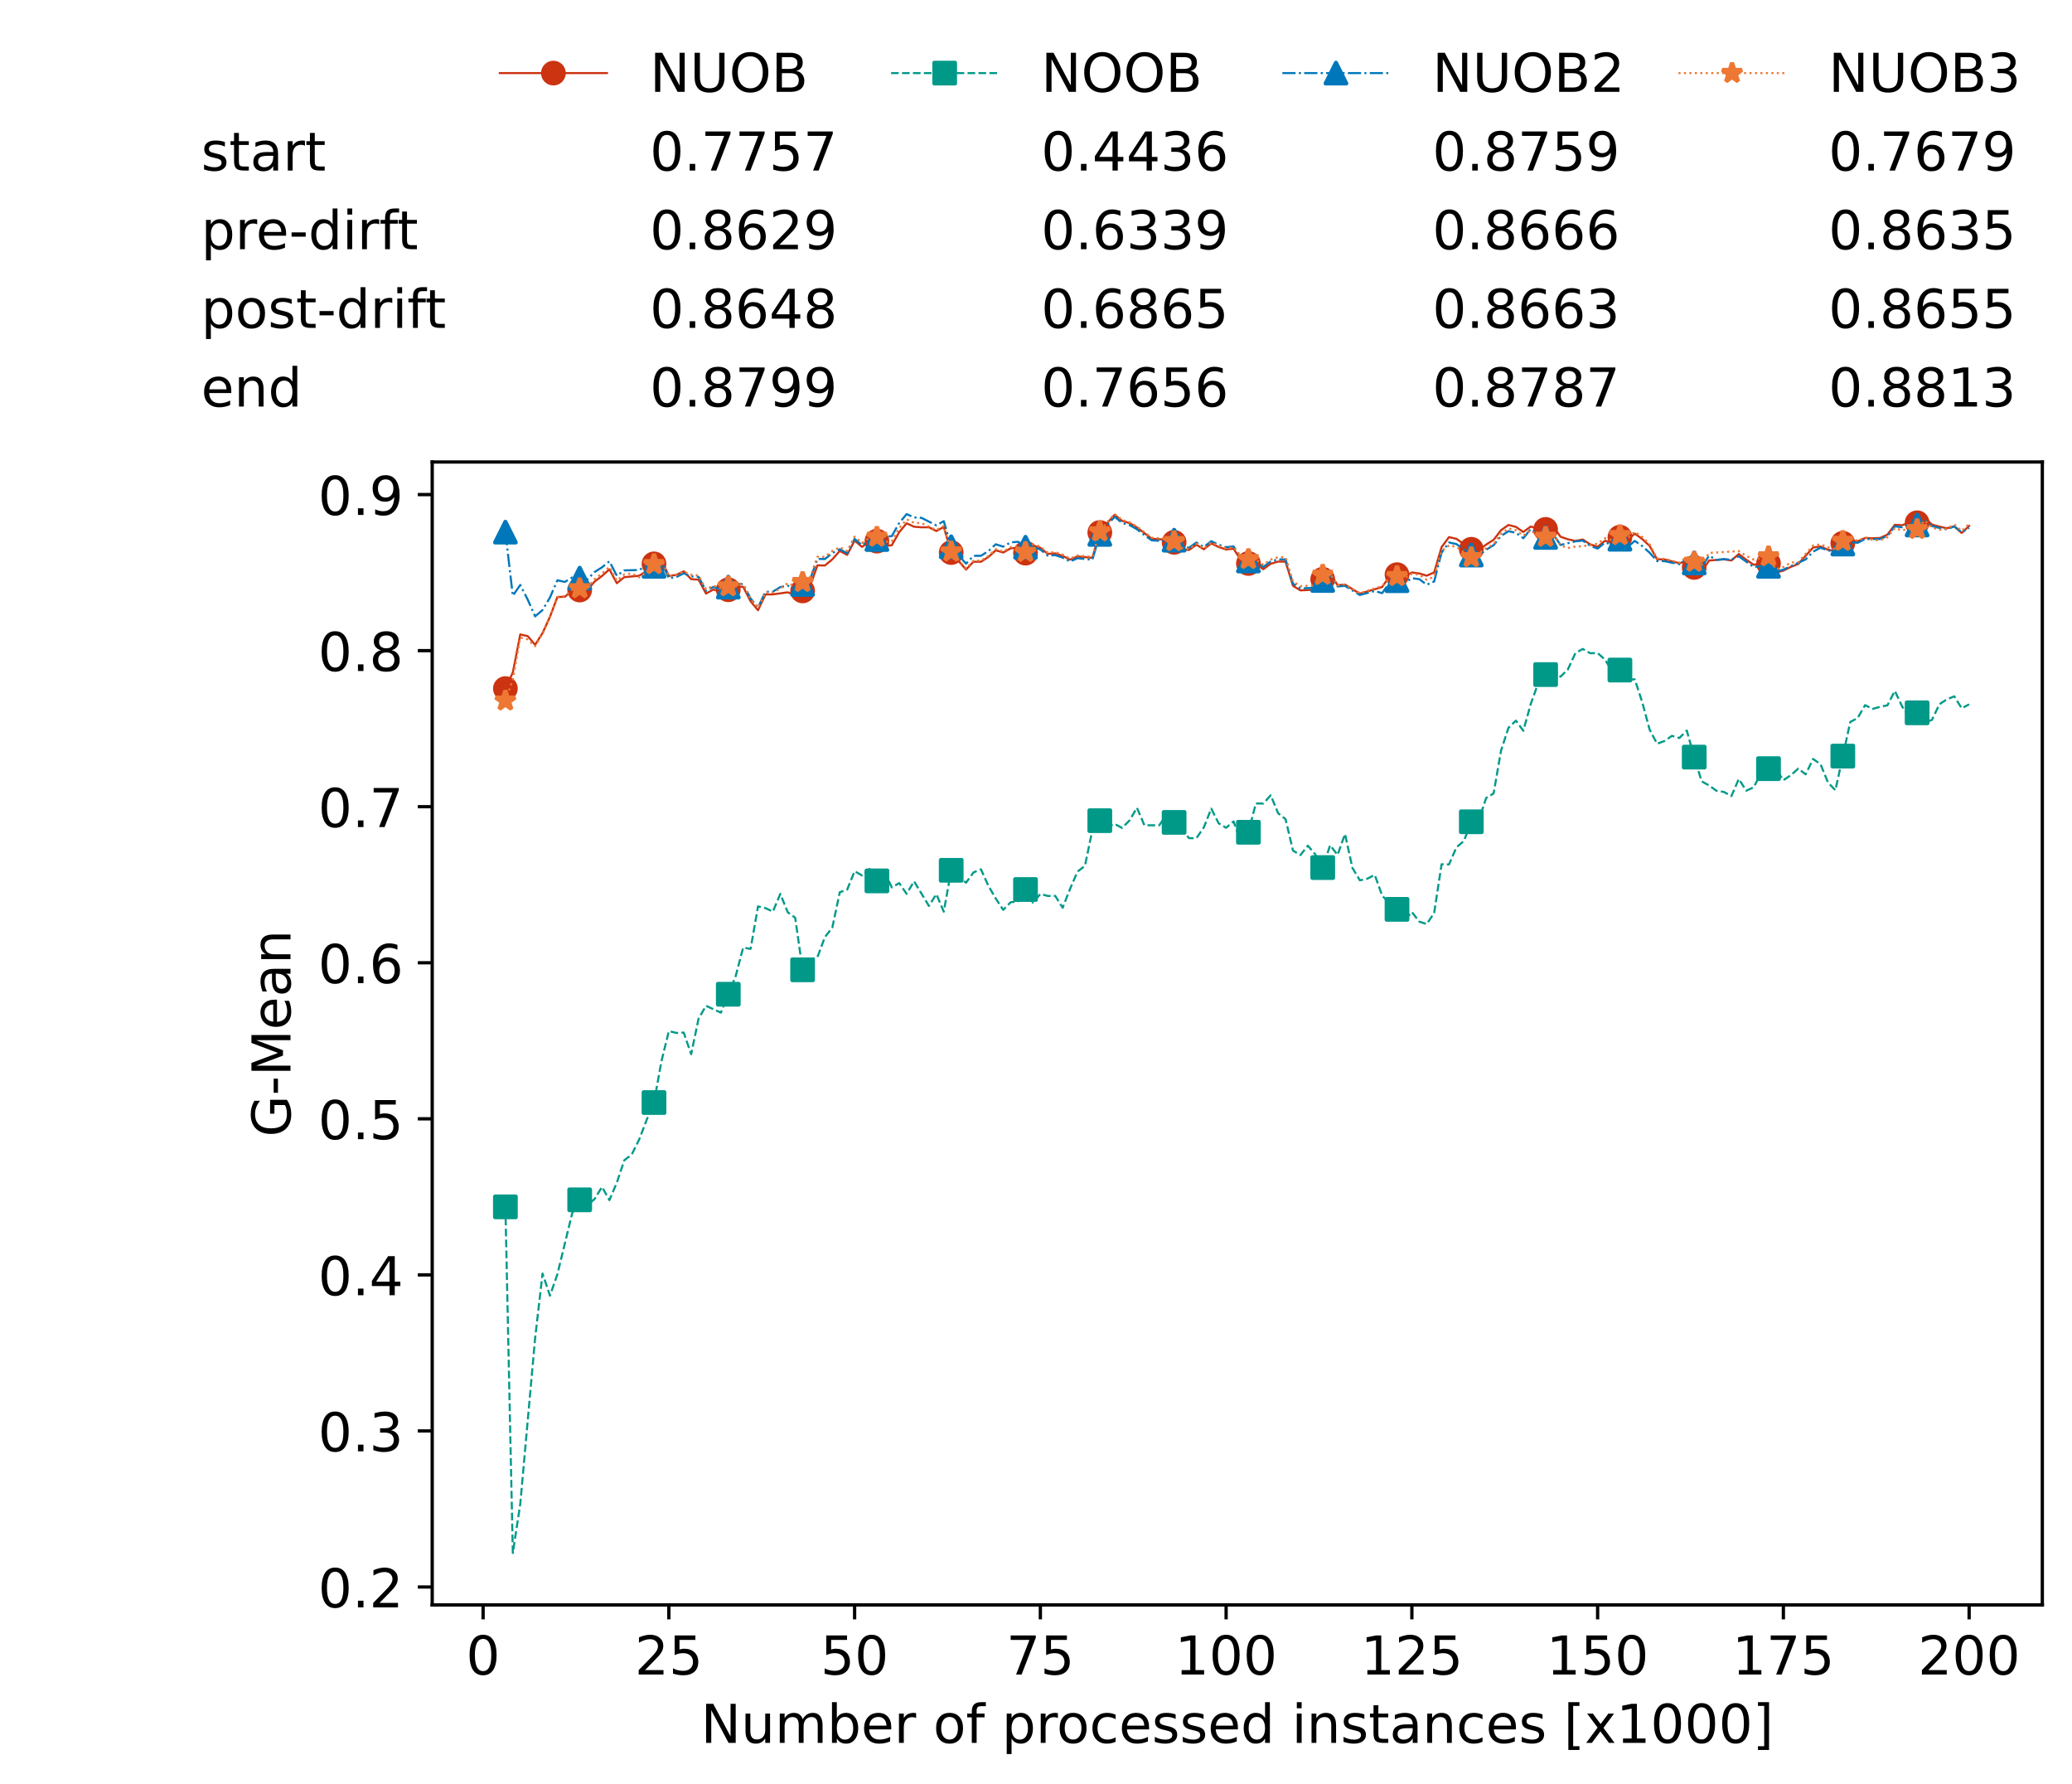 <?xml version="1.0" encoding="utf-8" standalone="no"?>
<!DOCTYPE svg PUBLIC "-//W3C//DTD SVG 1.1//EN"
  "http://www.w3.org/Graphics/SVG/1.1/DTD/svg11.dtd">
<!-- Created with matplotlib (https://matplotlib.org/) -->
<svg height="432.615pt" version="1.1" viewBox="0 0 502.65 432.615" width="502.65pt" xmlns="http://www.w3.org/2000/svg" xmlns:xlink="http://www.w3.org/1999/xlink">
 <defs>
  <style type="text/css">*{stroke-linecap:butt;stroke-linejoin:round;}</style>
 </defs>
 <g id="figure_1">
  <g id="patch_1">
   <path d="M 0 432.615 
L 502.65 432.615 
L 502.65 0 
L 0 0 
z
" style="fill:#ffffff;"/>
  </g>
  <g id="axes_1">
   <g id="patch_2">
    <path d="M 104.85 389.252 
L 495.45 389.252 
L 495.45 112.052 
L 104.85 112.052 
z
" style="fill:#ffffff;"/>
   </g>
   <g id="matplotlib.axis_1">
    <g id="xtick_1">
     <g id="line2d_1">
      <defs>
       <path d="M 0 0 
L 0 3.5 
" id="m6e28553ab2" style="stroke:#000000;stroke-width:0.8;"/>
      </defs>
      <g>
       <use style="stroke:#000000;stroke-width:0.8;" x="117.197" xlink:href="#m6e28553ab2" y="389.252"/>
      </g>
     </g>
     <g id="text_1">
      <!-- 0 -->
      <g transform="translate(113.061 406.13)scale(0.13 -0.13)">
       <defs>
        <path d="M 31.781 66.406 
Q 24.172 66.406 20.328 58.906 
Q 16.5 51.422 16.5 36.375 
Q 16.5 21.391 20.328 13.891 
Q 24.172 6.391 31.781 6.391 
Q 39.453 6.391 43.281 13.891 
Q 47.125 21.391 47.125 36.375 
Q 47.125 51.422 43.281 58.906 
Q 39.453 66.406 31.781 66.406 
z
M 31.781 74.219 
Q 44.047 74.219 50.516 64.516 
Q 56.984 54.828 56.984 36.375 
Q 56.984 17.969 50.516 8.266 
Q 44.047 -1.422 31.781 -1.422 
Q 19.531 -1.422 13.062 8.266 
Q 6.594 17.969 6.594 36.375 
Q 6.594 54.828 13.062 64.516 
Q 19.531 74.219 31.781 74.219 
z
" id="DejaVuSans-48"/>
       </defs>
       <use xlink:href="#DejaVuSans-48"/>
      </g>
     </g>
    </g>
    <g id="xtick_2">
     <g id="line2d_2">
      <g>
       <use style="stroke:#000000;stroke-width:0.8;" x="162.259" xlink:href="#m6e28553ab2" y="389.252"/>
      </g>
     </g>
     <g id="text_2">
      <!-- 25 -->
      <g transform="translate(153.988 406.13)scale(0.13 -0.13)">
       <defs>
        <path d="M 19.188 8.297 
L 53.609 8.297 
L 53.609 0 
L 7.328 0 
L 7.328 8.297 
Q 12.938 14.109 22.625 23.891 
Q 32.328 33.688 34.812 36.531 
Q 39.547 41.844 41.422 45.531 
Q 43.312 49.219 43.312 52.781 
Q 43.312 58.594 39.234 62.25 
Q 35.156 65.922 28.609 65.922 
Q 23.969 65.922 18.812 64.312 
Q 13.672 62.703 7.812 59.422 
L 7.812 69.391 
Q 13.766 71.781 18.938 73 
Q 24.125 74.219 28.422 74.219 
Q 39.75 74.219 46.484 68.547 
Q 53.219 62.891 53.219 53.422 
Q 53.219 48.922 51.531 44.891 
Q 49.859 40.875 45.406 35.406 
Q 44.188 33.984 37.641 27.219 
Q 31.109 20.453 19.188 8.297 
z
" id="DejaVuSans-50"/>
        <path d="M 10.797 72.906 
L 49.516 72.906 
L 49.516 64.594 
L 19.828 64.594 
L 19.828 46.734 
Q 21.969 47.469 24.109 47.828 
Q 26.266 48.188 28.422 48.188 
Q 40.625 48.188 47.75 41.5 
Q 54.891 34.812 54.891 23.391 
Q 54.891 11.625 47.562 5.094 
Q 40.234 -1.422 26.906 -1.422 
Q 22.312 -1.422 17.547 -0.641 
Q 12.797 0.141 7.719 1.703 
L 7.719 11.625 
Q 12.109 9.234 16.797 8.062 
Q 21.484 6.891 26.703 6.891 
Q 35.156 6.891 40.078 11.328 
Q 45.016 15.766 45.016 23.391 
Q 45.016 31 40.078 35.438 
Q 35.156 39.891 26.703 39.891 
Q 22.75 39.891 18.812 39.016 
Q 14.891 38.141 10.797 36.281 
z
" id="DejaVuSans-53"/>
       </defs>
       <use xlink:href="#DejaVuSans-50"/>
       <use x="63.623" xlink:href="#DejaVuSans-53"/>
      </g>
     </g>
    </g>
    <g id="xtick_3">
     <g id="line2d_3">
      <g>
       <use style="stroke:#000000;stroke-width:0.8;" x="207.322" xlink:href="#m6e28553ab2" y="389.252"/>
      </g>
     </g>
     <g id="text_3">
      <!-- 50 -->
      <g transform="translate(199.05 406.13)scale(0.13 -0.13)">
       <use xlink:href="#DejaVuSans-53"/>
       <use x="63.623" xlink:href="#DejaVuSans-48"/>
      </g>
     </g>
    </g>
    <g id="xtick_4">
     <g id="line2d_4">
      <g>
       <use style="stroke:#000000;stroke-width:0.8;" x="252.384" xlink:href="#m6e28553ab2" y="389.252"/>
      </g>
     </g>
     <g id="text_4">
      <!-- 75 -->
      <g transform="translate(244.113 406.13)scale(0.13 -0.13)">
       <defs>
        <path d="M 8.203 72.906 
L 55.078 72.906 
L 55.078 68.703 
L 28.609 0 
L 18.312 0 
L 43.219 64.594 
L 8.203 64.594 
z
" id="DejaVuSans-55"/>
       </defs>
       <use xlink:href="#DejaVuSans-55"/>
       <use x="63.623" xlink:href="#DejaVuSans-53"/>
      </g>
     </g>
    </g>
    <g id="xtick_5">
     <g id="line2d_5">
      <g>
       <use style="stroke:#000000;stroke-width:0.8;" x="297.446" xlink:href="#m6e28553ab2" y="389.252"/>
      </g>
     </g>
     <g id="text_5">
      <!-- 100 -->
      <g transform="translate(285.039 406.13)scale(0.13 -0.13)">
       <defs>
        <path d="M 12.406 8.297 
L 28.516 8.297 
L 28.516 63.922 
L 10.984 60.406 
L 10.984 69.391 
L 28.422 72.906 
L 38.281 72.906 
L 38.281 8.297 
L 54.391 8.297 
L 54.391 0 
L 12.406 0 
z
" id="DejaVuSans-49"/>
       </defs>
       <use xlink:href="#DejaVuSans-49"/>
       <use x="63.623" xlink:href="#DejaVuSans-48"/>
       <use x="127.246" xlink:href="#DejaVuSans-48"/>
      </g>
     </g>
    </g>
    <g id="xtick_6">
     <g id="line2d_6">
      <g>
       <use style="stroke:#000000;stroke-width:0.8;" x="342.509" xlink:href="#m6e28553ab2" y="389.252"/>
      </g>
     </g>
     <g id="text_6">
      <!-- 125 -->
      <g transform="translate(330.102 406.13)scale(0.13 -0.13)">
       <use xlink:href="#DejaVuSans-49"/>
       <use x="63.623" xlink:href="#DejaVuSans-50"/>
       <use x="127.246" xlink:href="#DejaVuSans-53"/>
      </g>
     </g>
    </g>
    <g id="xtick_7">
     <g id="line2d_7">
      <g>
       <use style="stroke:#000000;stroke-width:0.8;" x="387.571" xlink:href="#m6e28553ab2" y="389.252"/>
      </g>
     </g>
     <g id="text_7">
      <!-- 150 -->
      <g transform="translate(375.164 406.13)scale(0.13 -0.13)">
       <use xlink:href="#DejaVuSans-49"/>
       <use x="63.623" xlink:href="#DejaVuSans-53"/>
       <use x="127.246" xlink:href="#DejaVuSans-48"/>
      </g>
     </g>
    </g>
    <g id="xtick_8">
     <g id="line2d_8">
      <g>
       <use style="stroke:#000000;stroke-width:0.8;" x="432.633" xlink:href="#m6e28553ab2" y="389.252"/>
      </g>
     </g>
     <g id="text_8">
      <!-- 175 -->
      <g transform="translate(420.226 406.13)scale(0.13 -0.13)">
       <use xlink:href="#DejaVuSans-49"/>
       <use x="63.623" xlink:href="#DejaVuSans-55"/>
       <use x="127.246" xlink:href="#DejaVuSans-53"/>
      </g>
     </g>
    </g>
    <g id="xtick_9">
     <g id="line2d_9">
      <g>
       <use style="stroke:#000000;stroke-width:0.8;" x="477.695" xlink:href="#m6e28553ab2" y="389.252"/>
      </g>
     </g>
     <g id="text_9">
      <!-- 200 -->
      <g transform="translate(465.289 406.13)scale(0.13 -0.13)">
       <use xlink:href="#DejaVuSans-50"/>
       <use x="63.623" xlink:href="#DejaVuSans-48"/>
       <use x="127.246" xlink:href="#DejaVuSans-48"/>
      </g>
     </g>
    </g>
    <g id="text_10">
     <!-- Number of processed instances [x1000] -->
     <g transform="translate(170.025 422.711)scale(0.13 -0.13)">
      <defs>
       <path d="M 9.812 72.906 
L 23.094 72.906 
L 55.422 11.922 
L 55.422 72.906 
L 64.984 72.906 
L 64.984 0 
L 51.703 0 
L 19.391 60.984 
L 19.391 0 
L 9.812 0 
z
" id="DejaVuSans-78"/>
       <path d="M 8.5 21.578 
L 8.5 54.688 
L 17.484 54.688 
L 17.484 21.922 
Q 17.484 14.156 20.5 10.266 
Q 23.531 6.391 29.594 6.391 
Q 36.859 6.391 41.078 11.031 
Q 45.312 15.672 45.312 23.688 
L 45.312 54.688 
L 54.297 54.688 
L 54.297 0 
L 45.312 0 
L 45.312 8.406 
Q 42.047 3.422 37.719 1 
Q 33.406 -1.422 27.688 -1.422 
Q 18.266 -1.422 13.375 4.438 
Q 8.5 10.297 8.5 21.578 
z
M 31.109 56 
z
" id="DejaVuSans-117"/>
       <path d="M 52 44.188 
Q 55.375 50.25 60.062 53.125 
Q 64.75 56 71.094 56 
Q 79.641 56 84.281 50.016 
Q 88.922 44.047 88.922 33.016 
L 88.922 0 
L 79.891 0 
L 79.891 32.719 
Q 79.891 40.578 77.094 44.375 
Q 74.312 48.188 68.609 48.188 
Q 61.625 48.188 57.562 43.547 
Q 53.516 38.922 53.516 30.906 
L 53.516 0 
L 44.484 0 
L 44.484 32.719 
Q 44.484 40.625 41.703 44.406 
Q 38.922 48.188 33.109 48.188 
Q 26.219 48.188 22.156 43.531 
Q 18.109 38.875 18.109 30.906 
L 18.109 0 
L 9.078 0 
L 9.078 54.688 
L 18.109 54.688 
L 18.109 46.188 
Q 21.188 51.219 25.484 53.609 
Q 29.781 56 35.688 56 
Q 41.656 56 45.828 52.969 
Q 50 49.953 52 44.188 
z
" id="DejaVuSans-109"/>
       <path d="M 48.688 27.297 
Q 48.688 37.203 44.609 42.844 
Q 40.531 48.484 33.406 48.484 
Q 26.266 48.484 22.188 42.844 
Q 18.109 37.203 18.109 27.297 
Q 18.109 17.391 22.188 11.75 
Q 26.266 6.109 33.406 6.109 
Q 40.531 6.109 44.609 11.75 
Q 48.688 17.391 48.688 27.297 
z
M 18.109 46.391 
Q 20.953 51.266 25.266 53.625 
Q 29.594 56 35.594 56 
Q 45.562 56 51.781 48.094 
Q 58.016 40.188 58.016 27.297 
Q 58.016 14.406 51.781 6.484 
Q 45.562 -1.422 35.594 -1.422 
Q 29.594 -1.422 25.266 0.953 
Q 20.953 3.328 18.109 8.203 
L 18.109 0 
L 9.078 0 
L 9.078 75.984 
L 18.109 75.984 
z
" id="DejaVuSans-98"/>
       <path d="M 56.203 29.594 
L 56.203 25.203 
L 14.891 25.203 
Q 15.484 15.922 20.484 11.062 
Q 25.484 6.203 34.422 6.203 
Q 39.594 6.203 44.453 7.469 
Q 49.312 8.734 54.109 11.281 
L 54.109 2.781 
Q 49.266 0.734 44.188 -0.344 
Q 39.109 -1.422 33.891 -1.422 
Q 20.797 -1.422 13.156 6.188 
Q 5.516 13.812 5.516 26.812 
Q 5.516 40.234 12.766 48.109 
Q 20.016 56 32.328 56 
Q 43.359 56 49.781 48.891 
Q 56.203 41.797 56.203 29.594 
z
M 47.219 32.234 
Q 47.125 39.594 43.094 43.984 
Q 39.062 48.391 32.422 48.391 
Q 24.906 48.391 20.391 44.141 
Q 15.875 39.891 15.188 32.172 
z
" id="DejaVuSans-101"/>
       <path d="M 41.109 46.297 
Q 39.594 47.172 37.812 47.578 
Q 36.031 48 33.891 48 
Q 26.266 48 22.188 43.047 
Q 18.109 38.094 18.109 28.812 
L 18.109 0 
L 9.078 0 
L 9.078 54.688 
L 18.109 54.688 
L 18.109 46.188 
Q 20.953 51.172 25.484 53.578 
Q 30.031 56 36.531 56 
Q 37.453 56 38.578 55.875 
Q 39.703 55.766 41.062 55.516 
z
" id="DejaVuSans-114"/>
       <path id="DejaVuSans-32"/>
       <path d="M 30.609 48.391 
Q 23.391 48.391 19.188 42.75 
Q 14.984 37.109 14.984 27.297 
Q 14.984 17.484 19.156 11.844 
Q 23.344 6.203 30.609 6.203 
Q 37.797 6.203 41.984 11.859 
Q 46.188 17.531 46.188 27.297 
Q 46.188 37.016 41.984 42.703 
Q 37.797 48.391 30.609 48.391 
z
M 30.609 56 
Q 42.328 56 49.016 48.375 
Q 55.719 40.766 55.719 27.297 
Q 55.719 13.875 49.016 6.219 
Q 42.328 -1.422 30.609 -1.422 
Q 18.844 -1.422 12.172 6.219 
Q 5.516 13.875 5.516 27.297 
Q 5.516 40.766 12.172 48.375 
Q 18.844 56 30.609 56 
z
" id="DejaVuSans-111"/>
       <path d="M 37.109 75.984 
L 37.109 68.5 
L 28.516 68.5 
Q 23.688 68.5 21.797 66.547 
Q 19.922 64.594 19.922 59.516 
L 19.922 54.688 
L 34.719 54.688 
L 34.719 47.703 
L 19.922 47.703 
L 19.922 0 
L 10.891 0 
L 10.891 47.703 
L 2.297 47.703 
L 2.297 54.688 
L 10.891 54.688 
L 10.891 58.5 
Q 10.891 67.625 15.141 71.797 
Q 19.391 75.984 28.609 75.984 
z
" id="DejaVuSans-102"/>
       <path d="M 18.109 8.203 
L 18.109 -20.797 
L 9.078 -20.797 
L 9.078 54.688 
L 18.109 54.688 
L 18.109 46.391 
Q 20.953 51.266 25.266 53.625 
Q 29.594 56 35.594 56 
Q 45.562 56 51.781 48.094 
Q 58.016 40.188 58.016 27.297 
Q 58.016 14.406 51.781 6.484 
Q 45.562 -1.422 35.594 -1.422 
Q 29.594 -1.422 25.266 0.953 
Q 20.953 3.328 18.109 8.203 
z
M 48.688 27.297 
Q 48.688 37.203 44.609 42.844 
Q 40.531 48.484 33.406 48.484 
Q 26.266 48.484 22.188 42.844 
Q 18.109 37.203 18.109 27.297 
Q 18.109 17.391 22.188 11.75 
Q 26.266 6.109 33.406 6.109 
Q 40.531 6.109 44.609 11.75 
Q 48.688 17.391 48.688 27.297 
z
" id="DejaVuSans-112"/>
       <path d="M 48.781 52.594 
L 48.781 44.188 
Q 44.969 46.297 41.141 47.344 
Q 37.312 48.391 33.406 48.391 
Q 24.656 48.391 19.812 42.844 
Q 14.984 37.312 14.984 27.297 
Q 14.984 17.281 19.812 11.734 
Q 24.656 6.203 33.406 6.203 
Q 37.312 6.203 41.141 7.25 
Q 44.969 8.297 48.781 10.406 
L 48.781 2.094 
Q 45.016 0.344 40.984 -0.531 
Q 36.969 -1.422 32.422 -1.422 
Q 20.062 -1.422 12.781 6.344 
Q 5.516 14.109 5.516 27.297 
Q 5.516 40.672 12.859 48.328 
Q 20.219 56 33.016 56 
Q 37.156 56 41.109 55.141 
Q 45.062 54.297 48.781 52.594 
z
" id="DejaVuSans-99"/>
       <path d="M 44.281 53.078 
L 44.281 44.578 
Q 40.484 46.531 36.375 47.5 
Q 32.281 48.484 27.875 48.484 
Q 21.188 48.484 17.844 46.438 
Q 14.5 44.391 14.5 40.281 
Q 14.5 37.156 16.891 35.375 
Q 19.281 33.594 26.516 31.984 
L 29.594 31.297 
Q 39.156 29.25 43.188 25.516 
Q 47.219 21.781 47.219 15.094 
Q 47.219 7.469 41.188 3.016 
Q 35.156 -1.422 24.609 -1.422 
Q 20.219 -1.422 15.453 -0.562 
Q 10.688 0.297 5.422 2 
L 5.422 11.281 
Q 10.406 8.688 15.234 7.391 
Q 20.062 6.109 24.812 6.109 
Q 31.156 6.109 34.562 8.281 
Q 37.984 10.453 37.984 14.406 
Q 37.984 18.062 35.516 20.016 
Q 33.062 21.969 24.703 23.781 
L 21.578 24.516 
Q 13.234 26.266 9.516 29.906 
Q 5.812 33.547 5.812 39.891 
Q 5.812 47.609 11.281 51.797 
Q 16.75 56 26.812 56 
Q 31.781 56 36.172 55.266 
Q 40.578 54.547 44.281 53.078 
z
" id="DejaVuSans-115"/>
       <path d="M 45.406 46.391 
L 45.406 75.984 
L 54.391 75.984 
L 54.391 0 
L 45.406 0 
L 45.406 8.203 
Q 42.578 3.328 38.25 0.953 
Q 33.938 -1.422 27.875 -1.422 
Q 17.969 -1.422 11.734 6.484 
Q 5.516 14.406 5.516 27.297 
Q 5.516 40.188 11.734 48.094 
Q 17.969 56 27.875 56 
Q 33.938 56 38.25 53.625 
Q 42.578 51.266 45.406 46.391 
z
M 14.797 27.297 
Q 14.797 17.391 18.875 11.75 
Q 22.953 6.109 30.078 6.109 
Q 37.203 6.109 41.297 11.75 
Q 45.406 17.391 45.406 27.297 
Q 45.406 37.203 41.297 42.844 
Q 37.203 48.484 30.078 48.484 
Q 22.953 48.484 18.875 42.844 
Q 14.797 37.203 14.797 27.297 
z
" id="DejaVuSans-100"/>
       <path d="M 9.422 54.688 
L 18.406 54.688 
L 18.406 0 
L 9.422 0 
z
M 9.422 75.984 
L 18.406 75.984 
L 18.406 64.594 
L 9.422 64.594 
z
" id="DejaVuSans-105"/>
       <path d="M 54.891 33.016 
L 54.891 0 
L 45.906 0 
L 45.906 32.719 
Q 45.906 40.484 42.875 44.328 
Q 39.844 48.188 33.797 48.188 
Q 26.516 48.188 22.312 43.547 
Q 18.109 38.922 18.109 30.906 
L 18.109 0 
L 9.078 0 
L 9.078 54.688 
L 18.109 54.688 
L 18.109 46.188 
Q 21.344 51.125 25.703 53.562 
Q 30.078 56 35.797 56 
Q 45.219 56 50.047 50.172 
Q 54.891 44.344 54.891 33.016 
z
" id="DejaVuSans-110"/>
       <path d="M 18.312 70.219 
L 18.312 54.688 
L 36.812 54.688 
L 36.812 47.703 
L 18.312 47.703 
L 18.312 18.016 
Q 18.312 11.328 20.141 9.422 
Q 21.969 7.516 27.594 7.516 
L 36.812 7.516 
L 36.812 0 
L 27.594 0 
Q 17.188 0 13.234 3.875 
Q 9.281 7.766 9.281 18.016 
L 9.281 47.703 
L 2.688 47.703 
L 2.688 54.688 
L 9.281 54.688 
L 9.281 70.219 
z
" id="DejaVuSans-116"/>
       <path d="M 34.281 27.484 
Q 23.391 27.484 19.188 25 
Q 14.984 22.516 14.984 16.5 
Q 14.984 11.719 18.141 8.906 
Q 21.297 6.109 26.703 6.109 
Q 34.188 6.109 38.703 11.406 
Q 43.219 16.703 43.219 25.484 
L 43.219 27.484 
z
M 52.203 31.203 
L 52.203 0 
L 43.219 0 
L 43.219 8.297 
Q 40.141 3.328 35.547 0.953 
Q 30.953 -1.422 24.312 -1.422 
Q 15.922 -1.422 10.953 3.297 
Q 6 8.016 6 15.922 
Q 6 25.141 12.172 29.828 
Q 18.359 34.516 30.609 34.516 
L 43.219 34.516 
L 43.219 35.406 
Q 43.219 41.609 39.141 45 
Q 35.062 48.391 27.688 48.391 
Q 23 48.391 18.547 47.266 
Q 14.109 46.141 10.016 43.891 
L 10.016 52.203 
Q 14.938 54.109 19.578 55.047 
Q 24.219 56 28.609 56 
Q 40.484 56 46.344 49.844 
Q 52.203 43.703 52.203 31.203 
z
" id="DejaVuSans-97"/>
       <path d="M 8.594 75.984 
L 29.297 75.984 
L 29.297 69 
L 17.578 69 
L 17.578 -6.203 
L 29.297 -6.203 
L 29.297 -13.188 
L 8.594 -13.188 
z
" id="DejaVuSans-91"/>
       <path d="M 54.891 54.688 
L 35.109 28.078 
L 55.906 0 
L 45.312 0 
L 29.391 21.484 
L 13.484 0 
L 2.875 0 
L 24.125 28.609 
L 4.688 54.688 
L 15.281 54.688 
L 29.781 35.203 
L 44.281 54.688 
z
" id="DejaVuSans-120"/>
       <path d="M 30.422 75.984 
L 30.422 -13.188 
L 9.719 -13.188 
L 9.719 -6.203 
L 21.391 -6.203 
L 21.391 69 
L 9.719 69 
L 9.719 75.984 
z
" id="DejaVuSans-93"/>
      </defs>
      <use xlink:href="#DejaVuSans-78"/>
      <use x="74.805" xlink:href="#DejaVuSans-117"/>
      <use x="138.184" xlink:href="#DejaVuSans-109"/>
      <use x="235.596" xlink:href="#DejaVuSans-98"/>
      <use x="299.072" xlink:href="#DejaVuSans-101"/>
      <use x="360.596" xlink:href="#DejaVuSans-114"/>
      <use x="401.709" xlink:href="#DejaVuSans-32"/>
      <use x="433.496" xlink:href="#DejaVuSans-111"/>
      <use x="494.678" xlink:href="#DejaVuSans-102"/>
      <use x="529.883" xlink:href="#DejaVuSans-32"/>
      <use x="561.67" xlink:href="#DejaVuSans-112"/>
      <use x="625.146" xlink:href="#DejaVuSans-114"/>
      <use x="664.01" xlink:href="#DejaVuSans-111"/>
      <use x="725.191" xlink:href="#DejaVuSans-99"/>
      <use x="780.172" xlink:href="#DejaVuSans-101"/>
      <use x="841.695" xlink:href="#DejaVuSans-115"/>
      <use x="893.795" xlink:href="#DejaVuSans-115"/>
      <use x="945.895" xlink:href="#DejaVuSans-101"/>
      <use x="1007.418" xlink:href="#DejaVuSans-100"/>
      <use x="1070.895" xlink:href="#DejaVuSans-32"/>
      <use x="1102.682" xlink:href="#DejaVuSans-105"/>
      <use x="1130.465" xlink:href="#DejaVuSans-110"/>
      <use x="1193.844" xlink:href="#DejaVuSans-115"/>
      <use x="1245.943" xlink:href="#DejaVuSans-116"/>
      <use x="1285.152" xlink:href="#DejaVuSans-97"/>
      <use x="1346.432" xlink:href="#DejaVuSans-110"/>
      <use x="1409.811" xlink:href="#DejaVuSans-99"/>
      <use x="1464.791" xlink:href="#DejaVuSans-101"/>
      <use x="1526.314" xlink:href="#DejaVuSans-115"/>
      <use x="1578.414" xlink:href="#DejaVuSans-32"/>
      <use x="1610.201" xlink:href="#DejaVuSans-91"/>
      <use x="1649.215" xlink:href="#DejaVuSans-120"/>
      <use x="1708.395" xlink:href="#DejaVuSans-49"/>
      <use x="1772.018" xlink:href="#DejaVuSans-48"/>
      <use x="1835.641" xlink:href="#DejaVuSans-48"/>
      <use x="1899.264" xlink:href="#DejaVuSans-48"/>
      <use x="1962.887" xlink:href="#DejaVuSans-93"/>
     </g>
    </g>
   </g>
   <g id="matplotlib.axis_2">
    <g id="ytick_1">
     <g id="line2d_10">
      <defs>
       <path d="M 0 0 
L -3.5 0 
" id="me7841ef44c" style="stroke:#000000;stroke-width:0.8;"/>
      </defs>
      <g>
       <use style="stroke:#000000;stroke-width:0.8;" x="104.85" xlink:href="#me7841ef44c" y="384.9"/>
      </g>
     </g>
     <g id="text_11">
      <!-- 0.2 -->
      <g transform="translate(77.176 389.839)scale(0.13 -0.13)">
       <defs>
        <path d="M 10.688 12.406 
L 21 12.406 
L 21 0 
L 10.688 0 
z
" id="DejaVuSans-46"/>
       </defs>
       <use xlink:href="#DejaVuSans-48"/>
       <use x="63.623" xlink:href="#DejaVuSans-46"/>
       <use x="95.41" xlink:href="#DejaVuSans-50"/>
      </g>
     </g>
    </g>
    <g id="ytick_2">
     <g id="line2d_11">
      <g>
       <use style="stroke:#000000;stroke-width:0.8;" x="104.85" xlink:href="#me7841ef44c" y="347.051"/>
      </g>
     </g>
     <g id="text_12">
      <!-- 0.3 -->
      <g transform="translate(77.176 351.99)scale(0.13 -0.13)">
       <defs>
        <path d="M 40.578 39.312 
Q 47.656 37.797 51.625 33 
Q 55.609 28.219 55.609 21.188 
Q 55.609 10.406 48.188 4.484 
Q 40.766 -1.422 27.094 -1.422 
Q 22.516 -1.422 17.656 -0.516 
Q 12.797 0.391 7.625 2.203 
L 7.625 11.719 
Q 11.719 9.328 16.594 8.109 
Q 21.484 6.891 26.812 6.891 
Q 36.078 6.891 40.938 10.547 
Q 45.797 14.203 45.797 21.188 
Q 45.797 27.641 41.281 31.266 
Q 36.766 34.906 28.719 34.906 
L 20.219 34.906 
L 20.219 43.016 
L 29.109 43.016 
Q 36.375 43.016 40.234 45.922 
Q 44.094 48.828 44.094 54.297 
Q 44.094 59.906 40.109 62.906 
Q 36.141 65.922 28.719 65.922 
Q 24.656 65.922 20.016 65.031 
Q 15.375 64.156 9.812 62.312 
L 9.812 71.094 
Q 15.438 72.656 20.344 73.438 
Q 25.25 74.219 29.594 74.219 
Q 40.828 74.219 47.359 69.109 
Q 53.906 64.016 53.906 55.328 
Q 53.906 49.266 50.438 45.094 
Q 46.969 40.922 40.578 39.312 
z
" id="DejaVuSans-51"/>
       </defs>
       <use xlink:href="#DejaVuSans-48"/>
       <use x="63.623" xlink:href="#DejaVuSans-46"/>
       <use x="95.41" xlink:href="#DejaVuSans-51"/>
      </g>
     </g>
    </g>
    <g id="ytick_3">
     <g id="line2d_12">
      <g>
       <use style="stroke:#000000;stroke-width:0.8;" x="104.85" xlink:href="#me7841ef44c" y="309.201"/>
      </g>
     </g>
     <g id="text_13">
      <!-- 0.4 -->
      <g transform="translate(77.176 314.14)scale(0.13 -0.13)">
       <defs>
        <path d="M 37.797 64.312 
L 12.891 25.391 
L 37.797 25.391 
z
M 35.203 72.906 
L 47.609 72.906 
L 47.609 25.391 
L 58.016 25.391 
L 58.016 17.188 
L 47.609 17.188 
L 47.609 0 
L 37.797 0 
L 37.797 17.188 
L 4.891 17.188 
L 4.891 26.703 
z
" id="DejaVuSans-52"/>
       </defs>
       <use xlink:href="#DejaVuSans-48"/>
       <use x="63.623" xlink:href="#DejaVuSans-46"/>
       <use x="95.41" xlink:href="#DejaVuSans-52"/>
      </g>
     </g>
    </g>
    <g id="ytick_4">
     <g id="line2d_13">
      <g>
       <use style="stroke:#000000;stroke-width:0.8;" x="104.85" xlink:href="#me7841ef44c" y="271.352"/>
      </g>
     </g>
     <g id="text_14">
      <!-- 0.5 -->
      <g transform="translate(77.176 276.291)scale(0.13 -0.13)">
       <use xlink:href="#DejaVuSans-48"/>
       <use x="63.623" xlink:href="#DejaVuSans-46"/>
       <use x="95.41" xlink:href="#DejaVuSans-53"/>
      </g>
     </g>
    </g>
    <g id="ytick_5">
     <g id="line2d_14">
      <g>
       <use style="stroke:#000000;stroke-width:0.8;" x="104.85" xlink:href="#me7841ef44c" y="233.502"/>
      </g>
     </g>
     <g id="text_15">
      <!-- 0.6 -->
      <g transform="translate(77.176 238.441)scale(0.13 -0.13)">
       <defs>
        <path d="M 33.016 40.375 
Q 26.375 40.375 22.484 35.828 
Q 18.609 31.297 18.609 23.391 
Q 18.609 15.531 22.484 10.953 
Q 26.375 6.391 33.016 6.391 
Q 39.656 6.391 43.531 10.953 
Q 47.406 15.531 47.406 23.391 
Q 47.406 31.297 43.531 35.828 
Q 39.656 40.375 33.016 40.375 
z
M 52.594 71.297 
L 52.594 62.312 
Q 48.875 64.062 45.094 64.984 
Q 41.312 65.922 37.594 65.922 
Q 27.828 65.922 22.672 59.328 
Q 17.531 52.734 16.797 39.406 
Q 19.672 43.656 24.016 45.922 
Q 28.375 48.188 33.594 48.188 
Q 44.578 48.188 50.953 41.516 
Q 57.328 34.859 57.328 23.391 
Q 57.328 12.156 50.688 5.359 
Q 44.047 -1.422 33.016 -1.422 
Q 20.359 -1.422 13.672 8.266 
Q 6.984 17.969 6.984 36.375 
Q 6.984 53.656 15.188 63.938 
Q 23.391 74.219 37.203 74.219 
Q 40.922 74.219 44.703 73.484 
Q 48.484 72.75 52.594 71.297 
z
" id="DejaVuSans-54"/>
       </defs>
       <use xlink:href="#DejaVuSans-48"/>
       <use x="63.623" xlink:href="#DejaVuSans-46"/>
       <use x="95.41" xlink:href="#DejaVuSans-54"/>
      </g>
     </g>
    </g>
    <g id="ytick_6">
     <g id="line2d_15">
      <g>
       <use style="stroke:#000000;stroke-width:0.8;" x="104.85" xlink:href="#me7841ef44c" y="195.653"/>
      </g>
     </g>
     <g id="text_16">
      <!-- 0.7 -->
      <g transform="translate(77.176 200.592)scale(0.13 -0.13)">
       <use xlink:href="#DejaVuSans-48"/>
       <use x="63.623" xlink:href="#DejaVuSans-46"/>
       <use x="95.41" xlink:href="#DejaVuSans-55"/>
      </g>
     </g>
    </g>
    <g id="ytick_7">
     <g id="line2d_16">
      <g>
       <use style="stroke:#000000;stroke-width:0.8;" x="104.85" xlink:href="#me7841ef44c" y="157.803"/>
      </g>
     </g>
     <g id="text_17">
      <!-- 0.8 -->
      <g transform="translate(77.176 162.742)scale(0.13 -0.13)">
       <defs>
        <path d="M 31.781 34.625 
Q 24.75 34.625 20.719 30.859 
Q 16.703 27.094 16.703 20.516 
Q 16.703 13.922 20.719 10.156 
Q 24.75 6.391 31.781 6.391 
Q 38.812 6.391 42.859 10.172 
Q 46.922 13.969 46.922 20.516 
Q 46.922 27.094 42.891 30.859 
Q 38.875 34.625 31.781 34.625 
z
M 21.922 38.812 
Q 15.578 40.375 12.031 44.719 
Q 8.5 49.078 8.5 55.328 
Q 8.5 64.062 14.719 69.141 
Q 20.953 74.219 31.781 74.219 
Q 42.672 74.219 48.875 69.141 
Q 55.078 64.062 55.078 55.328 
Q 55.078 49.078 51.531 44.719 
Q 48 40.375 41.703 38.812 
Q 48.828 37.156 52.797 32.312 
Q 56.781 27.484 56.781 20.516 
Q 56.781 9.906 50.312 4.234 
Q 43.844 -1.422 31.781 -1.422 
Q 19.734 -1.422 13.25 4.234 
Q 6.781 9.906 6.781 20.516 
Q 6.781 27.484 10.781 32.312 
Q 14.797 37.156 21.922 38.812 
z
M 18.312 54.391 
Q 18.312 48.734 21.844 45.562 
Q 25.391 42.391 31.781 42.391 
Q 38.141 42.391 41.719 45.562 
Q 45.312 48.734 45.312 54.391 
Q 45.312 60.062 41.719 63.234 
Q 38.141 66.406 31.781 66.406 
Q 25.391 66.406 21.844 63.234 
Q 18.312 60.062 18.312 54.391 
z
" id="DejaVuSans-56"/>
       </defs>
       <use xlink:href="#DejaVuSans-48"/>
       <use x="63.623" xlink:href="#DejaVuSans-46"/>
       <use x="95.41" xlink:href="#DejaVuSans-56"/>
      </g>
     </g>
    </g>
    <g id="ytick_8">
     <g id="line2d_17">
      <g>
       <use style="stroke:#000000;stroke-width:0.8;" x="104.85" xlink:href="#me7841ef44c" y="119.953"/>
      </g>
     </g>
     <g id="text_18">
      <!-- 0.9 -->
      <g transform="translate(77.176 124.892)scale(0.13 -0.13)">
       <defs>
        <path d="M 10.984 1.516 
L 10.984 10.5 
Q 14.703 8.734 18.5 7.812 
Q 22.312 6.891 25.984 6.891 
Q 35.75 6.891 40.891 13.453 
Q 46.047 20.016 46.781 33.406 
Q 43.953 29.203 39.594 26.953 
Q 35.25 24.703 29.984 24.703 
Q 19.047 24.703 12.672 31.312 
Q 6.297 37.938 6.297 49.422 
Q 6.297 60.641 12.938 67.422 
Q 19.578 74.219 30.609 74.219 
Q 43.266 74.219 49.922 64.516 
Q 56.594 54.828 56.594 36.375 
Q 56.594 19.141 48.406 8.859 
Q 40.234 -1.422 26.422 -1.422 
Q 22.703 -1.422 18.891 -0.688 
Q 15.094 0.047 10.984 1.516 
z
M 30.609 32.422 
Q 37.25 32.422 41.125 36.953 
Q 45.016 41.5 45.016 49.422 
Q 45.016 57.281 41.125 61.844 
Q 37.25 66.406 30.609 66.406 
Q 23.969 66.406 20.094 61.844 
Q 16.219 57.281 16.219 49.422 
Q 16.219 41.5 20.094 36.953 
Q 23.969 32.422 30.609 32.422 
z
" id="DejaVuSans-57"/>
       </defs>
       <use xlink:href="#DejaVuSans-48"/>
       <use x="63.623" xlink:href="#DejaVuSans-46"/>
       <use x="95.41" xlink:href="#DejaVuSans-57"/>
      </g>
     </g>
    </g>
    <g id="text_19">
     <!-- G-Mean -->
     <g transform="translate(70.472 275.744)rotate(-90)scale(0.13 -0.13)">
      <defs>
       <path d="M 59.516 10.406 
L 59.516 29.984 
L 43.406 29.984 
L 43.406 38.094 
L 69.281 38.094 
L 69.281 6.781 
Q 63.578 2.734 56.688 0.656 
Q 49.812 -1.422 42 -1.422 
Q 24.906 -1.422 15.25 8.562 
Q 5.609 18.562 5.609 36.375 
Q 5.609 54.25 15.25 64.234 
Q 24.906 74.219 42 74.219 
Q 49.125 74.219 55.547 72.453 
Q 61.969 70.703 67.391 67.281 
L 67.391 56.781 
Q 61.922 61.422 55.766 63.766 
Q 49.609 66.109 42.828 66.109 
Q 29.438 66.109 22.719 58.641 
Q 16.016 51.172 16.016 36.375 
Q 16.016 21.625 22.719 14.156 
Q 29.438 6.688 42.828 6.688 
Q 48.047 6.688 52.141 7.594 
Q 56.25 8.5 59.516 10.406 
z
" id="DejaVuSans-71"/>
       <path d="M 4.891 31.391 
L 31.203 31.391 
L 31.203 23.391 
L 4.891 23.391 
z
" id="DejaVuSans-45"/>
       <path d="M 9.812 72.906 
L 24.516 72.906 
L 43.109 23.297 
L 61.812 72.906 
L 76.516 72.906 
L 76.516 0 
L 66.891 0 
L 66.891 64.016 
L 48.094 14.016 
L 38.188 14.016 
L 19.391 64.016 
L 19.391 0 
L 9.812 0 
z
" id="DejaVuSans-77"/>
      </defs>
      <use xlink:href="#DejaVuSans-71"/>
      <use x="77.49" xlink:href="#DejaVuSans-45"/>
      <use x="113.574" xlink:href="#DejaVuSans-77"/>
      <use x="199.854" xlink:href="#DejaVuSans-101"/>
      <use x="261.377" xlink:href="#DejaVuSans-97"/>
      <use x="322.656" xlink:href="#DejaVuSans-110"/>
     </g>
    </g>
   </g>
   <g id="line2d_18"/>
   <g id="line2d_19"/>
   <g id="line2d_20"/>
   <g id="line2d_21"/>
   <g id="line2d_22"/>
   <g id="line2d_23">
    <path clip-path="url(#p18c66b65ca)" d="M 122.605 166.999 
L 124.407 163.108 
L 126.21 153.874 
L 128.012 154.276 
L 129.815 156.388 
L 131.617 153.539 
L 133.419 149.582 
L 135.222 144.793 
L 137.024 144.738 
L 138.827 143.219 
L 140.629 143.105 
L 142.432 143.173 
L 144.234 141.055 
L 146.037 139.704 
L 147.839 138.088 
L 149.642 141.449 
L 151.444 139.984 
L 155.049 139.638 
L 156.852 138.524 
L 158.654 136.754 
L 160.457 135.727 
L 162.259 139.713 
L 164.062 139.434 
L 165.864 138.57 
L 167.667 140.46 
L 169.469 140.59 
L 171.272 143.958 
L 173.074 142.971 
L 174.877 143.624 
L 176.679 143.037 
L 178.482 142.274 
L 180.284 142.316 
L 182.087 145.841 
L 183.889 147.999 
L 185.692 144.178 
L 187.494 144.157 
L 191.099 143.658 
L 192.902 144.32 
L 194.704 143.318 
L 196.507 142.157 
L 198.309 137.112 
L 200.112 137.157 
L 201.914 135.667 
L 203.717 133.62 
L 205.519 134.574 
L 207.322 131.097 
L 209.124 132.642 
L 210.927 131.359 
L 212.729 131.243 
L 214.532 132.381 
L 216.334 132.253 
L 218.137 129.082 
L 219.939 126.913 
L 221.742 127.752 
L 223.544 127.888 
L 225.347 127.876 
L 227.149 128.79 
L 228.952 127.803 
L 230.754 134.011 
L 234.359 138.141 
L 236.162 136.24 
L 237.964 136.252 
L 239.767 135.098 
L 241.569 133.467 
L 243.372 134.003 
L 245.174 132.991 
L 246.976 132.837 
L 248.779 134.16 
L 250.581 132.273 
L 252.384 132.852 
L 254.186 134.342 
L 255.989 134.217 
L 257.791 134.827 
L 259.594 135.744 
L 261.396 134.956 
L 265.001 135.291 
L 266.804 129.151 
L 268.606 126.853 
L 270.409 124.857 
L 272.211 126.332 
L 274.014 126.872 
L 275.816 127.93 
L 279.421 130.662 
L 283.026 130.906 
L 284.829 131.529 
L 286.631 133.167 
L 288.434 133.404 
L 290.236 132.115 
L 292.039 133.218 
L 293.841 131.8 
L 295.644 132.668 
L 297.446 133.261 
L 299.249 133.085 
L 301.051 135.862 
L 302.854 136.664 
L 304.656 136.776 
L 306.459 138.055 
L 308.261 136.737 
L 310.064 136.205 
L 311.866 136.215 
L 313.669 142.084 
L 315.471 143.185 
L 319.076 143.006 
L 320.879 140.5 
L 322.681 139.113 
L 324.484 141.925 
L 326.286 141.783 
L 329.891 143.988 
L 335.299 142.371 
L 337.101 139.768 
L 338.904 139.377 
L 340.706 139.956 
L 342.509 138.839 
L 344.311 139.082 
L 346.114 139.627 
L 347.916 138.831 
L 349.719 132.695 
L 351.521 130.264 
L 353.324 130.69 
L 356.928 133.218 
L 358.731 133.41 
L 360.533 132.072 
L 362.336 130.935 
L 364.138 128.595 
L 365.941 127.322 
L 367.743 127.782 
L 369.546 129.025 
L 371.348 127.705 
L 373.151 128.258 
L 374.953 128.398 
L 376.756 127.585 
L 378.558 130.172 
L 380.361 130.786 
L 382.163 131.2 
L 383.966 130.852 
L 385.768 132.023 
L 387.571 132.613 
L 389.373 131.15 
L 391.176 131.62 
L 392.978 130.284 
L 394.781 131.035 
L 396.583 129.411 
L 398.386 130.73 
L 400.188 132.404 
L 401.991 135.666 
L 403.793 135.683 
L 407.398 136.611 
L 409.201 136.06 
L 411.003 137.619 
L 412.806 138.624 
L 414.608 135.94 
L 418.213 135.663 
L 420.016 135.932 
L 421.818 134.37 
L 423.621 135.747 
L 425.423 136.973 
L 427.226 136.683 
L 429.028 136.647 
L 430.831 138.878 
L 432.633 138.398 
L 434.436 137.494 
L 436.238 136.777 
L 439.843 132.792 
L 441.646 132.553 
L 443.448 133.32 
L 445.251 133.677 
L 447.053 131.762 
L 448.856 131.154 
L 450.658 131.297 
L 452.461 130.476 
L 454.263 130.546 
L 456.066 130.48 
L 457.868 129.67 
L 459.671 127.276 
L 461.473 127.386 
L 463.276 126.651 
L 465.078 126.784 
L 466.881 125.524 
L 468.683 127.22 
L 470.485 127.728 
L 472.288 128.115 
L 474.09 127.672 
L 475.893 129.262 
L 477.695 127.556 
L 477.695 127.556 
" style="fill:none;stroke:#cc3311;stroke-linecap:square;stroke-width:0.5;"/>
    <defs>
     <path d="M 0 2.5 
C 0.663 2.5 1.299 2.237 1.768 1.768 
C 2.237 1.299 2.5 0.663 2.5 0 
C 2.5 -0.663 2.237 -1.299 1.768 -1.768 
C 1.299 -2.237 0.663 -2.5 0 -2.5 
C -0.663 -2.5 -1.299 -2.237 -1.768 -1.768 
C -2.237 -1.299 -2.5 -0.663 -2.5 0 
C -2.5 0.663 -2.237 1.299 -1.768 1.768 
C -1.299 2.237 -0.663 2.5 0 2.5 
z
" id="md0affbb1bb" style="stroke:#cc3311;"/>
    </defs>
    <g clip-path="url(#p18c66b65ca)">
     <use style="fill:#cc3311;stroke:#cc3311;" x="122.605" xlink:href="#md0affbb1bb" y="166.999"/>
     <use style="fill:#cc3311;stroke:#cc3311;" x="140.629" xlink:href="#md0affbb1bb" y="143.105"/>
     <use style="fill:#cc3311;stroke:#cc3311;" x="158.654" xlink:href="#md0affbb1bb" y="136.754"/>
     <use style="fill:#cc3311;stroke:#cc3311;" x="176.679" xlink:href="#md0affbb1bb" y="143.037"/>
     <use style="fill:#cc3311;stroke:#cc3311;" x="194.704" xlink:href="#md0affbb1bb" y="143.318"/>
     <use style="fill:#cc3311;stroke:#cc3311;" x="212.729" xlink:href="#md0affbb1bb" y="131.243"/>
     <use style="fill:#cc3311;stroke:#cc3311;" x="230.754" xlink:href="#md0affbb1bb" y="134.011"/>
     <use style="fill:#cc3311;stroke:#cc3311;" x="248.779" xlink:href="#md0affbb1bb" y="134.16"/>
     <use style="fill:#cc3311;stroke:#cc3311;" x="266.804" xlink:href="#md0affbb1bb" y="129.151"/>
     <use style="fill:#cc3311;stroke:#cc3311;" x="284.829" xlink:href="#md0affbb1bb" y="131.529"/>
     <use style="fill:#cc3311;stroke:#cc3311;" x="302.854" xlink:href="#md0affbb1bb" y="136.664"/>
     <use style="fill:#cc3311;stroke:#cc3311;" x="320.879" xlink:href="#md0affbb1bb" y="140.5"/>
     <use style="fill:#cc3311;stroke:#cc3311;" x="338.904" xlink:href="#md0affbb1bb" y="139.377"/>
     <use style="fill:#cc3311;stroke:#cc3311;" x="356.928" xlink:href="#md0affbb1bb" y="133.218"/>
     <use style="fill:#cc3311;stroke:#cc3311;" x="374.953" xlink:href="#md0affbb1bb" y="128.398"/>
     <use style="fill:#cc3311;stroke:#cc3311;" x="392.978" xlink:href="#md0affbb1bb" y="130.284"/>
     <use style="fill:#cc3311;stroke:#cc3311;" x="411.003" xlink:href="#md0affbb1bb" y="137.619"/>
     <use style="fill:#cc3311;stroke:#cc3311;" x="429.028" xlink:href="#md0affbb1bb" y="136.647"/>
     <use style="fill:#cc3311;stroke:#cc3311;" x="447.053" xlink:href="#md0affbb1bb" y="131.762"/>
     <use style="fill:#cc3311;stroke:#cc3311;" x="465.078" xlink:href="#md0affbb1bb" y="126.784"/>
    </g>
   </g>
   <g id="line2d_24"/>
   <g id="line2d_25"/>
   <g id="line2d_26"/>
   <g id="line2d_27"/>
   <g id="line2d_28">
    <path clip-path="url(#p18c66b65ca)" d="M 122.605 292.704 
L 124.407 376.652 
L 126.21 364.778 
L 129.815 324.552 
L 131.617 308.87 
L 133.419 314.251 
L 135.222 309.032 
L 138.827 294.183 
L 140.629 291.003 
L 142.432 292.324 
L 144.234 290.822 
L 146.037 287.865 
L 147.839 291.072 
L 149.642 286.812 
L 151.444 281.411 
L 153.247 280.013 
L 155.049 276.398 
L 156.852 271.646 
L 158.654 267.405 
L 160.457 257.396 
L 162.259 250.074 
L 164.062 250.514 
L 165.864 250.436 
L 167.667 255.67 
L 169.469 247.052 
L 171.272 243.936 
L 174.877 245.608 
L 178.482 236.689 
L 180.284 229.815 
L 182.087 230.145 
L 183.889 219.839 
L 185.692 220.246 
L 187.494 221.098 
L 189.297 216.798 
L 191.099 221.261 
L 192.902 222.575 
L 194.704 235.21 
L 196.507 232.756 
L 198.309 232.109 
L 200.112 227.296 
L 201.914 224.967 
L 203.717 216.4 
L 205.519 215.763 
L 207.322 211.288 
L 209.124 212.328 
L 210.927 210.744 
L 212.729 213.643 
L 214.532 211.252 
L 216.334 215.228 
L 218.137 214.184 
L 219.939 216.788 
L 221.742 213.74 
L 225.347 219.722 
L 227.149 216.862 
L 228.952 221.108 
L 230.754 211.079 
L 232.557 212.705 
L 234.359 214.076 
L 236.162 211.59 
L 237.964 210.84 
L 239.767 214.826 
L 241.569 217.93 
L 243.372 220.679 
L 245.174 218.828 
L 246.976 218.622 
L 248.779 215.738 
L 250.581 218.927 
L 252.384 216.81 
L 254.186 217.301 
L 255.989 217.279 
L 257.791 220.163 
L 259.594 215.558 
L 261.396 211.393 
L 263.199 209.997 
L 265.001 201.307 
L 266.804 199.041 
L 268.606 200.517 
L 270.409 199.835 
L 272.211 200.807 
L 274.014 198.988 
L 275.816 195.916 
L 277.619 200.15 
L 281.224 200.169 
L 283.026 197.529 
L 284.829 199.458 
L 286.631 200.972 
L 288.434 203.28 
L 290.236 203.296 
L 292.039 200.672 
L 293.841 196.123 
L 295.644 199.693 
L 297.446 200.769 
L 299.249 199.226 
L 301.051 204.126 
L 302.854 201.849 
L 304.656 194.866 
L 306.459 194.887 
L 308.261 192.883 
L 310.064 197.239 
L 311.866 198.683 
L 313.669 206.304 
L 315.471 207.382 
L 317.274 205.115 
L 319.076 207.206 
L 320.879 210.412 
L 322.681 205.004 
L 324.484 207.344 
L 326.286 202.267 
L 328.089 210.508 
L 329.891 213.513 
L 331.694 213.123 
L 333.496 212.182 
L 335.299 217.201 
L 337.101 219.144 
L 338.904 220.552 
L 340.706 223.179 
L 342.509 221.2 
L 344.311 223.531 
L 346.114 224.118 
L 347.916 221.407 
L 349.719 209.608 
L 351.521 209.655 
L 353.324 205.498 
L 355.126 203.969 
L 356.928 199.309 
L 358.731 198.988 
L 360.533 193.522 
L 362.336 192.438 
L 364.138 182.043 
L 365.941 176.513 
L 367.743 174.784 
L 369.546 177.237 
L 371.348 170.729 
L 373.151 165.708 
L 374.953 163.609 
L 376.756 162.118 
L 378.558 164.124 
L 380.361 162.34 
L 382.163 158.423 
L 383.966 157.392 
L 385.768 158.438 
L 387.571 158.376 
L 389.373 159.997 
L 391.176 162.919 
L 392.978 162.513 
L 394.781 164.845 
L 396.583 164.758 
L 398.386 170.29 
L 400.188 176.964 
L 401.991 180.391 
L 403.793 179.716 
L 405.596 178.471 
L 407.398 178.988 
L 409.201 177.184 
L 411.003 183.625 
L 412.806 189.502 
L 414.608 190.5 
L 416.411 191.803 
L 418.213 192.072 
L 420.016 193.087 
L 421.818 188.936 
L 423.621 191.77 
L 425.423 190.959 
L 427.226 187.507 
L 429.028 186.419 
L 430.831 186.495 
L 432.633 189.228 
L 434.436 188.013 
L 436.238 186.422 
L 438.041 187.797 
L 439.843 184.072 
L 441.646 185.352 
L 443.448 189.776 
L 445.251 191.666 
L 448.856 175.103 
L 450.658 174.14 
L 452.461 171.025 
L 454.263 171.933 
L 456.066 171.431 
L 457.868 171.072 
L 459.671 167.567 
L 461.473 171.399 
L 463.276 174.08 
L 465.078 172.887 
L 466.881 175.253 
L 468.683 174.598 
L 470.485 170.804 
L 472.288 169.615 
L 474.09 168.886 
L 475.893 171.791 
L 477.695 170.822 
L 477.695 170.822 
" style="fill:none;stroke:#009988;stroke-dasharray:1.85,0.8;stroke-dashoffset:0;stroke-width:0.5;"/>
    <defs>
     <path d="M -2.5 2.5 
L 2.5 2.5 
L 2.5 -2.5 
L -2.5 -2.5 
z
" id="mb7f3a51de7" style="stroke:#009988;stroke-linejoin:miter;"/>
    </defs>
    <g clip-path="url(#p18c66b65ca)">
     <use style="fill:#009988;stroke:#009988;stroke-linejoin:miter;" x="122.605" xlink:href="#mb7f3a51de7" y="292.704"/>
     <use style="fill:#009988;stroke:#009988;stroke-linejoin:miter;" x="140.629" xlink:href="#mb7f3a51de7" y="291.003"/>
     <use style="fill:#009988;stroke:#009988;stroke-linejoin:miter;" x="158.654" xlink:href="#mb7f3a51de7" y="267.405"/>
     <use style="fill:#009988;stroke:#009988;stroke-linejoin:miter;" x="176.679" xlink:href="#mb7f3a51de7" y="241.138"/>
     <use style="fill:#009988;stroke:#009988;stroke-linejoin:miter;" x="194.704" xlink:href="#mb7f3a51de7" y="235.21"/>
     <use style="fill:#009988;stroke:#009988;stroke-linejoin:miter;" x="212.729" xlink:href="#mb7f3a51de7" y="213.643"/>
     <use style="fill:#009988;stroke:#009988;stroke-linejoin:miter;" x="230.754" xlink:href="#mb7f3a51de7" y="211.079"/>
     <use style="fill:#009988;stroke:#009988;stroke-linejoin:miter;" x="248.779" xlink:href="#mb7f3a51de7" y="215.738"/>
     <use style="fill:#009988;stroke:#009988;stroke-linejoin:miter;" x="266.804" xlink:href="#mb7f3a51de7" y="199.041"/>
     <use style="fill:#009988;stroke:#009988;stroke-linejoin:miter;" x="284.829" xlink:href="#mb7f3a51de7" y="199.458"/>
     <use style="fill:#009988;stroke:#009988;stroke-linejoin:miter;" x="302.854" xlink:href="#mb7f3a51de7" y="201.849"/>
     <use style="fill:#009988;stroke:#009988;stroke-linejoin:miter;" x="320.879" xlink:href="#mb7f3a51de7" y="210.412"/>
     <use style="fill:#009988;stroke:#009988;stroke-linejoin:miter;" x="338.904" xlink:href="#mb7f3a51de7" y="220.552"/>
     <use style="fill:#009988;stroke:#009988;stroke-linejoin:miter;" x="356.928" xlink:href="#mb7f3a51de7" y="199.309"/>
     <use style="fill:#009988;stroke:#009988;stroke-linejoin:miter;" x="374.953" xlink:href="#mb7f3a51de7" y="163.609"/>
     <use style="fill:#009988;stroke:#009988;stroke-linejoin:miter;" x="392.978" xlink:href="#mb7f3a51de7" y="162.513"/>
     <use style="fill:#009988;stroke:#009988;stroke-linejoin:miter;" x="411.003" xlink:href="#mb7f3a51de7" y="183.625"/>
     <use style="fill:#009988;stroke:#009988;stroke-linejoin:miter;" x="429.028" xlink:href="#mb7f3a51de7" y="186.419"/>
     <use style="fill:#009988;stroke:#009988;stroke-linejoin:miter;" x="447.053" xlink:href="#mb7f3a51de7" y="183.378"/>
     <use style="fill:#009988;stroke:#009988;stroke-linejoin:miter;" x="465.078" xlink:href="#mb7f3a51de7" y="172.887"/>
    </g>
   </g>
   <g id="line2d_29"/>
   <g id="line2d_30"/>
   <g id="line2d_31"/>
   <g id="line2d_32"/>
   <g id="line2d_33">
    <path clip-path="url(#p18c66b65ca)" d="M 122.605 129.06 
L 124.407 144.497 
L 126.21 141.868 
L 128.012 145.41 
L 129.815 149.486 
L 131.617 147.951 
L 133.419 144.905 
L 135.222 140.727 
L 137.024 141.144 
L 138.827 140.025 
L 140.629 140.219 
L 142.432 140.575 
L 144.234 138.737 
L 146.037 137.596 
L 147.839 136.135 
L 149.642 139.648 
L 151.444 138.339 
L 155.049 138.25 
L 156.852 137.205 
L 158.654 137.352 
L 160.457 136.319 
L 162.259 140.258 
L 164.062 139.952 
L 165.864 139.059 
L 167.667 139.792 
L 169.469 139.913 
L 171.272 143.296 
L 173.074 142.34 
L 174.877 142.982 
L 176.679 142.395 
L 178.482 141.634 
L 180.284 141.634 
L 182.087 145.152 
L 183.889 147.319 
L 185.692 143.515 
L 187.494 143.494 
L 189.297 142.387 
L 191.099 142.058 
L 192.902 142.75 
L 194.704 141.749 
L 196.507 140.59 
L 198.309 135.541 
L 200.112 135.595 
L 201.914 134.128 
L 203.717 133.209 
L 205.519 134.18 
L 207.322 130.688 
L 209.124 132.229 
L 210.927 130.968 
L 212.729 130.853 
L 214.532 130.156 
L 216.334 130.04 
L 218.137 126.853 
L 219.939 124.687 
L 221.742 125.494 
L 223.544 125.598 
L 227.149 127.418 
L 228.952 126.401 
L 230.754 132.615 
L 234.359 136.713 
L 236.162 134.803 
L 237.964 134.805 
L 239.767 133.672 
L 241.569 132.004 
L 243.372 132.583 
L 245.174 131.544 
L 246.976 131.401 
L 248.779 132.723 
L 250.581 132.692 
L 252.384 133.271 
L 254.186 134.77 
L 255.989 134.645 
L 257.791 135.254 
L 259.594 136.19 
L 261.396 135.383 
L 265.001 135.759 
L 266.804 129.612 
L 268.606 127.315 
L 270.409 125.34 
L 272.211 126.834 
L 274.014 127.343 
L 275.816 128.369 
L 277.619 129.79 
L 279.421 131.066 
L 283.026 131.259 
L 284.829 131.01 
L 286.631 132.595 
L 288.434 132.842 
L 290.236 131.574 
L 292.039 132.676 
L 293.841 131.258 
L 295.644 132.114 
L 297.446 132.718 
L 299.249 132.523 
L 301.051 135.267 
L 302.854 136.059 
L 304.656 136.192 
L 306.459 137.498 
L 308.261 136.171 
L 310.064 135.66 
L 311.866 135.68 
L 313.669 141.564 
L 315.471 142.674 
L 317.274 142.645 
L 319.076 142.461 
L 320.879 140.787 
L 322.681 139.452 
L 324.484 142.226 
L 326.286 142.095 
L 329.891 144.308 
L 333.496 143.332 
L 335.299 143.866 
L 337.101 141.265 
L 338.904 140.843 
L 340.706 141.41 
L 342.509 140.234 
L 344.311 140.467 
L 346.114 141.81 
L 347.916 141.026 
L 349.719 134.026 
L 351.521 131.567 
L 353.324 131.962 
L 356.928 134.615 
L 358.731 134.7 
L 360.533 133.333 
L 362.336 132.218 
L 364.138 129.992 
L 365.941 128.836 
L 367.743 129.227 
L 369.546 130.539 
L 371.348 128.308 
L 373.151 129.682 
L 374.953 130.349 
L 376.756 129.464 
L 378.558 132.166 
L 382.163 131.305 
L 383.966 131.113 
L 385.768 132.382 
L 387.571 133.051 
L 389.373 131.599 
L 391.176 132.106 
L 392.978 130.78 
L 394.781 132.72 
L 396.583 131.183 
L 398.386 132.439 
L 400.188 134.056 
L 401.991 136.089 
L 403.793 136.106 
L 407.398 136.838 
L 409.201 135.509 
L 412.806 137.53 
L 414.608 134.772 
L 416.411 135.791 
L 418.213 135.605 
L 420.016 135.74 
L 421.818 134.93 
L 425.423 137.528 
L 427.226 137.278 
L 429.028 137.357 
L 430.831 138.593 
L 432.633 138.158 
L 436.238 136.504 
L 438.041 135.682 
L 439.843 133.799 
L 441.646 132.847 
L 443.448 133.488 
L 445.251 133.814 
L 447.053 131.948 
L 448.856 131.475 
L 450.658 131.651 
L 452.461 130.726 
L 456.066 130.742 
L 457.868 129.985 
L 459.671 127.65 
L 461.473 127.887 
L 463.276 127.178 
L 465.078 127.331 
L 466.881 126.034 
L 468.683 127.597 
L 470.485 128.044 
L 472.288 128.371 
L 474.09 127.658 
L 475.893 129.085 
L 477.695 128.034 
L 477.695 128.034 
" style="fill:none;stroke:#0077bb;stroke-dasharray:3.2,0.8,0.5,0.8;stroke-dashoffset:0;stroke-width:0.5;"/>
    <defs>
     <path d="M 0 -2.5 
L -2.5 2.5 
L 2.5 2.5 
z
" id="m4044b687c0" style="stroke:#0077bb;stroke-linejoin:miter;"/>
    </defs>
    <g clip-path="url(#p18c66b65ca)">
     <use style="fill:#0077bb;stroke:#0077bb;stroke-linejoin:miter;" x="122.605" xlink:href="#m4044b687c0" y="129.06"/>
     <use style="fill:#0077bb;stroke:#0077bb;stroke-linejoin:miter;" x="140.629" xlink:href="#m4044b687c0" y="140.219"/>
     <use style="fill:#0077bb;stroke:#0077bb;stroke-linejoin:miter;" x="158.654" xlink:href="#m4044b687c0" y="137.352"/>
     <use style="fill:#0077bb;stroke:#0077bb;stroke-linejoin:miter;" x="176.679" xlink:href="#m4044b687c0" y="142.395"/>
     <use style="fill:#0077bb;stroke:#0077bb;stroke-linejoin:miter;" x="194.704" xlink:href="#m4044b687c0" y="141.749"/>
     <use style="fill:#0077bb;stroke:#0077bb;stroke-linejoin:miter;" x="212.729" xlink:href="#m4044b687c0" y="130.853"/>
     <use style="fill:#0077bb;stroke:#0077bb;stroke-linejoin:miter;" x="230.754" xlink:href="#m4044b687c0" y="132.615"/>
     <use style="fill:#0077bb;stroke:#0077bb;stroke-linejoin:miter;" x="248.779" xlink:href="#m4044b687c0" y="132.723"/>
     <use style="fill:#0077bb;stroke:#0077bb;stroke-linejoin:miter;" x="266.804" xlink:href="#m4044b687c0" y="129.612"/>
     <use style="fill:#0077bb;stroke:#0077bb;stroke-linejoin:miter;" x="284.829" xlink:href="#m4044b687c0" y="131.01"/>
     <use style="fill:#0077bb;stroke:#0077bb;stroke-linejoin:miter;" x="302.854" xlink:href="#m4044b687c0" y="136.059"/>
     <use style="fill:#0077bb;stroke:#0077bb;stroke-linejoin:miter;" x="320.879" xlink:href="#m4044b687c0" y="140.787"/>
     <use style="fill:#0077bb;stroke:#0077bb;stroke-linejoin:miter;" x="338.904" xlink:href="#m4044b687c0" y="140.843"/>
     <use style="fill:#0077bb;stroke:#0077bb;stroke-linejoin:miter;" x="356.928" xlink:href="#m4044b687c0" y="134.615"/>
     <use style="fill:#0077bb;stroke:#0077bb;stroke-linejoin:miter;" x="374.953" xlink:href="#m4044b687c0" y="130.349"/>
     <use style="fill:#0077bb;stroke:#0077bb;stroke-linejoin:miter;" x="392.978" xlink:href="#m4044b687c0" y="130.78"/>
     <use style="fill:#0077bb;stroke:#0077bb;stroke-linejoin:miter;" x="411.003" xlink:href="#m4044b687c0" y="136.535"/>
     <use style="fill:#0077bb;stroke:#0077bb;stroke-linejoin:miter;" x="429.028" xlink:href="#m4044b687c0" y="137.357"/>
     <use style="fill:#0077bb;stroke:#0077bb;stroke-linejoin:miter;" x="447.053" xlink:href="#m4044b687c0" y="131.948"/>
     <use style="fill:#0077bb;stroke:#0077bb;stroke-linejoin:miter;" x="465.078" xlink:href="#m4044b687c0" y="127.331"/>
    </g>
   </g>
   <g id="line2d_34"/>
   <g id="line2d_35"/>
   <g id="line2d_36"/>
   <g id="line2d_37"/>
   <g id="line2d_38">
    <path clip-path="url(#p18c66b65ca)" d="M 122.605 169.946 
L 124.407 164.85 
L 126.21 154.636 
L 128.012 155.078 
L 129.815 156.727 
L 131.617 153.723 
L 133.419 149.627 
L 135.222 144.807 
L 137.024 144.581 
L 138.827 142.996 
L 140.629 142.71 
L 142.432 142.652 
L 144.234 140.445 
L 146.037 139.094 
L 147.839 137.491 
L 149.642 140.829 
L 151.444 139.315 
L 153.247 139.064 
L 155.049 140.035 
L 156.852 138.817 
L 158.654 136.86 
L 160.457 135.778 
L 162.259 139.808 
L 164.062 139.456 
L 165.864 138.619 
L 167.667 139.394 
L 169.469 139.584 
L 171.272 142.928 
L 173.074 142.047 
L 174.877 142.721 
L 176.679 142.251 
L 178.482 141.553 
L 180.284 141.679 
L 182.087 145.266 
L 183.889 147.408 
L 185.692 143.635 
L 187.494 143.719 
L 189.297 142.733 
L 191.099 141.427 
L 192.902 142.183 
L 194.704 141.201 
L 196.507 140.058 
L 198.309 135.038 
L 200.112 135.055 
L 201.914 133.623 
L 203.717 132.702 
L 205.519 133.645 
L 207.322 130.161 
L 209.124 131.676 
L 210.927 130.38 
L 212.729 130.234 
L 214.532 131.411 
L 216.334 131.305 
L 218.137 128.081 
L 219.939 125.96 
L 221.742 126.789 
L 223.544 126.872 
L 227.149 128.552 
L 228.952 127.565 
L 230.754 133.786 
L 234.359 137.879 
L 236.162 136.013 
L 237.964 135.973 
L 239.767 134.828 
L 241.569 133.187 
L 243.372 133.754 
L 245.174 132.702 
L 246.976 132.58 
L 248.779 133.905 
L 250.581 131.997 
L 252.384 132.556 
L 254.186 134.066 
L 255.989 133.899 
L 257.791 134.509 
L 259.594 135.467 
L 261.396 134.71 
L 265.001 135.063 
L 266.804 128.919 
L 268.606 126.65 
L 270.409 124.652 
L 272.211 126.109 
L 274.014 126.682 
L 275.816 127.72 
L 279.421 130.406 
L 283.026 130.659 
L 284.829 131.292 
L 286.631 132.911 
L 288.434 133.128 
L 290.236 131.869 
L 292.039 133.013 
L 293.841 131.574 
L 295.644 132.412 
L 297.446 133.006 
L 299.249 132.772 
L 301.051 134.839 
L 302.854 135.632 
L 304.656 135.713 
L 306.459 136.993 
L 308.261 135.703 
L 310.064 135.16 
L 311.866 135.169 
L 313.669 141.061 
L 315.471 142.164 
L 319.076 141.973 
L 320.879 139.434 
L 322.681 139.128 
L 324.484 141.926 
L 326.286 141.755 
L 329.891 143.885 
L 335.299 142.124 
L 337.101 140.168 
L 338.904 139.765 
L 340.706 140.305 
L 342.509 139.155 
L 344.311 139.377 
L 346.114 140.647 
L 347.916 139.829 
L 349.719 133.649 
L 351.521 132.278 
L 353.324 132.646 
L 356.928 135.178 
L 358.731 134.222 
L 360.533 132.965 
L 362.336 131.982 
L 364.138 129.517 
L 365.941 128.169 
L 367.743 128.595 
L 369.546 129.91 
L 371.348 128.638 
L 373.151 129.991 
L 374.953 130.234 
L 376.756 129.615 
L 378.558 132.28 
L 380.361 132.916 
L 382.163 132.557 
L 383.966 132.47 
L 385.768 132.223 
L 387.571 131.84 
L 389.373 130.528 
L 391.176 131.056 
L 392.978 129.821 
L 394.781 130.611 
L 396.583 128.989 
L 398.386 130.221 
L 400.188 132.01 
L 401.991 135.443 
L 403.793 135.55 
L 407.398 136.465 
L 409.201 135.001 
L 411.003 136.297 
L 412.806 137.013 
L 414.608 134.106 
L 421.818 133.657 
L 423.621 134.818 
L 425.423 135.703 
L 429.028 134.963 
L 430.831 138.079 
L 432.633 137.528 
L 434.436 136.431 
L 436.238 136.355 
L 439.843 132.314 
L 441.646 132.018 
L 443.448 132.735 
L 445.251 133.172 
L 447.053 131.221 
L 448.856 130.422 
L 450.658 131.183 
L 452.461 130.309 
L 454.263 130.945 
L 456.066 131.046 
L 457.868 130.309 
L 459.671 128.082 
L 461.473 128.654 
L 463.276 128.084 
L 465.078 128.351 
L 466.881 126.228 
L 468.683 127.945 
L 470.485 128.489 
L 472.288 128.263 
L 474.09 127.193 
L 475.893 128.764 
L 477.695 127.045 
L 477.695 127.045 
" style="fill:none;stroke:#ee7733;stroke-dasharray:0.5,0.825;stroke-dashoffset:0;stroke-width:0.5;"/>
    <defs>
     <path d="M 0 -2.5 
L -0.561 -0.773 
L -2.378 -0.773 
L -0.908 0.295 
L -1.469 2.023 
L -0 0.955 
L 1.469 2.023 
L 0.908 0.295 
L 2.378 -0.773 
L 0.561 -0.773 
z
" id="me410f3af7c" style="stroke:#ee7733;stroke-linejoin:bevel;"/>
    </defs>
    <g clip-path="url(#p18c66b65ca)">
     <use style="fill:#ee7733;stroke:#ee7733;stroke-linejoin:bevel;" x="122.605" xlink:href="#me410f3af7c" y="169.946"/>
     <use style="fill:#ee7733;stroke:#ee7733;stroke-linejoin:bevel;" x="140.629" xlink:href="#me410f3af7c" y="142.71"/>
     <use style="fill:#ee7733;stroke:#ee7733;stroke-linejoin:bevel;" x="158.654" xlink:href="#me410f3af7c" y="136.86"/>
     <use style="fill:#ee7733;stroke:#ee7733;stroke-linejoin:bevel;" x="176.679" xlink:href="#me410f3af7c" y="142.251"/>
     <use style="fill:#ee7733;stroke:#ee7733;stroke-linejoin:bevel;" x="194.704" xlink:href="#me410f3af7c" y="141.201"/>
     <use style="fill:#ee7733;stroke:#ee7733;stroke-linejoin:bevel;" x="212.729" xlink:href="#me410f3af7c" y="130.234"/>
     <use style="fill:#ee7733;stroke:#ee7733;stroke-linejoin:bevel;" x="230.754" xlink:href="#me410f3af7c" y="133.786"/>
     <use style="fill:#ee7733;stroke:#ee7733;stroke-linejoin:bevel;" x="248.779" xlink:href="#me410f3af7c" y="133.905"/>
     <use style="fill:#ee7733;stroke:#ee7733;stroke-linejoin:bevel;" x="266.804" xlink:href="#me410f3af7c" y="128.919"/>
     <use style="fill:#ee7733;stroke:#ee7733;stroke-linejoin:bevel;" x="284.829" xlink:href="#me410f3af7c" y="131.292"/>
     <use style="fill:#ee7733;stroke:#ee7733;stroke-linejoin:bevel;" x="302.854" xlink:href="#me410f3af7c" y="135.632"/>
     <use style="fill:#ee7733;stroke:#ee7733;stroke-linejoin:bevel;" x="320.879" xlink:href="#me410f3af7c" y="139.434"/>
     <use style="fill:#ee7733;stroke:#ee7733;stroke-linejoin:bevel;" x="338.904" xlink:href="#me410f3af7c" y="139.765"/>
     <use style="fill:#ee7733;stroke:#ee7733;stroke-linejoin:bevel;" x="356.928" xlink:href="#me410f3af7c" y="135.178"/>
     <use style="fill:#ee7733;stroke:#ee7733;stroke-linejoin:bevel;" x="374.953" xlink:href="#me410f3af7c" y="130.234"/>
     <use style="fill:#ee7733;stroke:#ee7733;stroke-linejoin:bevel;" x="392.978" xlink:href="#me410f3af7c" y="129.821"/>
     <use style="fill:#ee7733;stroke:#ee7733;stroke-linejoin:bevel;" x="411.003" xlink:href="#me410f3af7c" y="136.297"/>
     <use style="fill:#ee7733;stroke:#ee7733;stroke-linejoin:bevel;" x="429.028" xlink:href="#me410f3af7c" y="134.963"/>
     <use style="fill:#ee7733;stroke:#ee7733;stroke-linejoin:bevel;" x="447.053" xlink:href="#me410f3af7c" y="131.221"/>
     <use style="fill:#ee7733;stroke:#ee7733;stroke-linejoin:bevel;" x="465.078" xlink:href="#me410f3af7c" y="128.351"/>
    </g>
   </g>
   <g id="line2d_39"/>
   <g id="line2d_40"/>
   <g id="line2d_41"/>
   <g id="line2d_42"/>
   <g id="patch_3">
    <path d="M 104.85 389.252 
L 104.85 112.052 
" style="fill:none;stroke:#000000;stroke-linecap:square;stroke-linejoin:miter;stroke-width:0.8;"/>
   </g>
   <g id="patch_4">
    <path d="M 495.45 389.252 
L 495.45 112.052 
" style="fill:none;stroke:#000000;stroke-linecap:square;stroke-linejoin:miter;stroke-width:0.8;"/>
   </g>
   <g id="patch_5">
    <path d="M 104.85 389.252 
L 495.45 389.252 
" style="fill:none;stroke:#000000;stroke-linecap:square;stroke-linejoin:miter;stroke-width:0.8;"/>
   </g>
   <g id="patch_6">
    <path d="M 104.85 112.052 
L 495.45 112.052 
" style="fill:none;stroke:#000000;stroke-linecap:square;stroke-linejoin:miter;stroke-width:0.8;"/>
   </g>
   <g id="legend_1">
    <g id="line2d_43"/>
    <g id="line2d_44"/>
    <g id="text_20">
     <!--   -->
     <g transform="translate(48.8 22.278)scale(0.13 -0.13)">
      <use xlink:href="#DejaVuSans-32"/>
     </g>
    </g>
    <g id="line2d_45"/>
    <g id="line2d_46"/>
    <g id="text_21">
     <!-- start -->
     <g transform="translate(48.8 41.36)scale(0.13 -0.13)">
      <use xlink:href="#DejaVuSans-115"/>
      <use x="52.1" xlink:href="#DejaVuSans-116"/>
      <use x="91.309" xlink:href="#DejaVuSans-97"/>
      <use x="152.588" xlink:href="#DejaVuSans-114"/>
      <use x="193.701" xlink:href="#DejaVuSans-116"/>
     </g>
    </g>
    <g id="line2d_47"/>
    <g id="line2d_48"/>
    <g id="text_22">
     <!-- pre-dirft -->
     <g transform="translate(48.8 60.441)scale(0.13 -0.13)">
      <use xlink:href="#DejaVuSans-112"/>
      <use x="63.477" xlink:href="#DejaVuSans-114"/>
      <use x="102.34" xlink:href="#DejaVuSans-101"/>
      <use x="163.863" xlink:href="#DejaVuSans-45"/>
      <use x="199.947" xlink:href="#DejaVuSans-100"/>
      <use x="263.424" xlink:href="#DejaVuSans-105"/>
      <use x="291.207" xlink:href="#DejaVuSans-114"/>
      <use x="332.32" xlink:href="#DejaVuSans-102"/>
      <use x="365.775" xlink:href="#DejaVuSans-116"/>
     </g>
    </g>
    <g id="line2d_49"/>
    <g id="line2d_50"/>
    <g id="text_23">
     <!-- post-drift -->
     <g transform="translate(48.8 79.523)scale(0.13 -0.13)">
      <use xlink:href="#DejaVuSans-112"/>
      <use x="63.477" xlink:href="#DejaVuSans-111"/>
      <use x="124.658" xlink:href="#DejaVuSans-115"/>
      <use x="176.758" xlink:href="#DejaVuSans-116"/>
      <use x="215.967" xlink:href="#DejaVuSans-45"/>
      <use x="252.051" xlink:href="#DejaVuSans-100"/>
      <use x="315.527" xlink:href="#DejaVuSans-114"/>
      <use x="356.641" xlink:href="#DejaVuSans-105"/>
      <use x="384.424" xlink:href="#DejaVuSans-102"/>
      <use x="417.879" xlink:href="#DejaVuSans-116"/>
     </g>
    </g>
    <g id="line2d_51"/>
    <g id="line2d_52"/>
    <g id="text_24">
     <!-- end -->
     <g transform="translate(48.8 98.604)scale(0.13 -0.13)">
      <use xlink:href="#DejaVuSans-101"/>
      <use x="61.523" xlink:href="#DejaVuSans-110"/>
      <use x="124.902" xlink:href="#DejaVuSans-100"/>
     </g>
    </g>
    <g id="line2d_53">
     <path d="M 121.252 17.728 
L 147.252 17.728 
" style="fill:none;stroke:#cc3311;stroke-linecap:square;stroke-width:0.5;"/>
    </g>
    <g id="line2d_54">
     <g>
      <use style="fill:#cc3311;stroke:#cc3311;" x="134.252" xlink:href="#md0affbb1bb" y="17.728"/>
     </g>
    </g>
    <g id="text_25">
     <!-- NUOB -->
     <g transform="translate(157.652 22.278)scale(0.13 -0.13)">
      <defs>
       <path d="M 8.688 72.906 
L 18.609 72.906 
L 18.609 28.609 
Q 18.609 16.891 22.844 11.734 
Q 27.094 6.594 36.625 6.594 
Q 46.094 6.594 50.344 11.734 
Q 54.594 16.891 54.594 28.609 
L 54.594 72.906 
L 64.5 72.906 
L 64.5 27.391 
Q 64.5 13.141 57.438 5.859 
Q 50.391 -1.422 36.625 -1.422 
Q 22.797 -1.422 15.734 5.859 
Q 8.688 13.141 8.688 27.391 
z
" id="DejaVuSans-85"/>
       <path d="M 39.406 66.219 
Q 28.656 66.219 22.328 58.203 
Q 16.016 50.203 16.016 36.375 
Q 16.016 22.609 22.328 14.594 
Q 28.656 6.594 39.406 6.594 
Q 50.141 6.594 56.422 14.594 
Q 62.703 22.609 62.703 36.375 
Q 62.703 50.203 56.422 58.203 
Q 50.141 66.219 39.406 66.219 
z
M 39.406 74.219 
Q 54.734 74.219 63.906 63.938 
Q 73.094 53.656 73.094 36.375 
Q 73.094 19.141 63.906 8.859 
Q 54.734 -1.422 39.406 -1.422 
Q 24.031 -1.422 14.812 8.828 
Q 5.609 19.094 5.609 36.375 
Q 5.609 53.656 14.812 63.938 
Q 24.031 74.219 39.406 74.219 
z
" id="DejaVuSans-79"/>
       <path d="M 19.672 34.812 
L 19.672 8.109 
L 35.5 8.109 
Q 43.453 8.109 47.281 11.406 
Q 51.125 14.703 51.125 21.484 
Q 51.125 28.328 47.281 31.562 
Q 43.453 34.812 35.5 34.812 
z
M 19.672 64.797 
L 19.672 42.828 
L 34.281 42.828 
Q 41.5 42.828 45.031 45.531 
Q 48.578 48.25 48.578 53.812 
Q 48.578 59.328 45.031 62.062 
Q 41.5 64.797 34.281 64.797 
z
M 9.812 72.906 
L 35.016 72.906 
Q 46.297 72.906 52.391 68.219 
Q 58.5 63.531 58.5 54.891 
Q 58.5 48.188 55.375 44.234 
Q 52.25 40.281 46.188 39.312 
Q 53.469 37.75 57.5 32.781 
Q 61.531 27.828 61.531 20.406 
Q 61.531 10.641 54.891 5.312 
Q 48.25 0 35.984 0 
L 9.812 0 
z
" id="DejaVuSans-66"/>
      </defs>
      <use xlink:href="#DejaVuSans-78"/>
      <use x="74.805" xlink:href="#DejaVuSans-85"/>
      <use x="147.998" xlink:href="#DejaVuSans-79"/>
      <use x="226.709" xlink:href="#DejaVuSans-66"/>
     </g>
    </g>
    <g id="line2d_55"/>
    <g id="line2d_56"/>
    <g id="text_26">
     <!-- 0.7757 -->
     <g transform="translate(157.652 41.36)scale(0.13 -0.13)">
      <use xlink:href="#DejaVuSans-48"/>
      <use x="63.623" xlink:href="#DejaVuSans-46"/>
      <use x="95.41" xlink:href="#DejaVuSans-55"/>
      <use x="159.033" xlink:href="#DejaVuSans-55"/>
      <use x="222.656" xlink:href="#DejaVuSans-53"/>
      <use x="286.279" xlink:href="#DejaVuSans-55"/>
     </g>
    </g>
    <g id="line2d_57"/>
    <g id="line2d_58"/>
    <g id="text_27">
     <!-- 0.8629 -->
     <g transform="translate(157.652 60.441)scale(0.13 -0.13)">
      <use xlink:href="#DejaVuSans-48"/>
      <use x="63.623" xlink:href="#DejaVuSans-46"/>
      <use x="95.41" xlink:href="#DejaVuSans-56"/>
      <use x="159.033" xlink:href="#DejaVuSans-54"/>
      <use x="222.656" xlink:href="#DejaVuSans-50"/>
      <use x="286.279" xlink:href="#DejaVuSans-57"/>
     </g>
    </g>
    <g id="line2d_59"/>
    <g id="line2d_60"/>
    <g id="text_28">
     <!-- 0.8648 -->
     <g transform="translate(157.652 79.523)scale(0.13 -0.13)">
      <use xlink:href="#DejaVuSans-48"/>
      <use x="63.623" xlink:href="#DejaVuSans-46"/>
      <use x="95.41" xlink:href="#DejaVuSans-56"/>
      <use x="159.033" xlink:href="#DejaVuSans-54"/>
      <use x="222.656" xlink:href="#DejaVuSans-52"/>
      <use x="286.279" xlink:href="#DejaVuSans-56"/>
     </g>
    </g>
    <g id="line2d_61"/>
    <g id="line2d_62"/>
    <g id="text_29">
     <!-- 0.8799 -->
     <g transform="translate(157.652 98.604)scale(0.13 -0.13)">
      <use xlink:href="#DejaVuSans-48"/>
      <use x="63.623" xlink:href="#DejaVuSans-46"/>
      <use x="95.41" xlink:href="#DejaVuSans-56"/>
      <use x="159.033" xlink:href="#DejaVuSans-55"/>
      <use x="222.656" xlink:href="#DejaVuSans-57"/>
      <use x="286.279" xlink:href="#DejaVuSans-57"/>
     </g>
    </g>
    <g id="line2d_63">
     <path d="M 216.171 17.728 
L 242.171 17.728 
" style="fill:none;stroke:#009988;stroke-dasharray:1.85,0.8;stroke-dashoffset:0;stroke-width:0.5;"/>
    </g>
    <g id="line2d_64">
     <g>
      <use style="fill:#009988;stroke:#009988;stroke-linejoin:miter;" x="229.171" xlink:href="#mb7f3a51de7" y="17.728"/>
     </g>
    </g>
    <g id="text_30">
     <!-- NOOB -->
     <g transform="translate(252.571 22.278)scale(0.13 -0.13)">
      <use xlink:href="#DejaVuSans-78"/>
      <use x="74.805" xlink:href="#DejaVuSans-79"/>
      <use x="153.516" xlink:href="#DejaVuSans-79"/>
      <use x="232.227" xlink:href="#DejaVuSans-66"/>
     </g>
    </g>
    <g id="line2d_65"/>
    <g id="line2d_66"/>
    <g id="text_31">
     <!-- 0.4436 -->
     <g transform="translate(252.571 41.36)scale(0.13 -0.13)">
      <use xlink:href="#DejaVuSans-48"/>
      <use x="63.623" xlink:href="#DejaVuSans-46"/>
      <use x="95.41" xlink:href="#DejaVuSans-52"/>
      <use x="159.033" xlink:href="#DejaVuSans-52"/>
      <use x="222.656" xlink:href="#DejaVuSans-51"/>
      <use x="286.279" xlink:href="#DejaVuSans-54"/>
     </g>
    </g>
    <g id="line2d_67"/>
    <g id="line2d_68"/>
    <g id="text_32">
     <!-- 0.6339 -->
     <g transform="translate(252.571 60.441)scale(0.13 -0.13)">
      <use xlink:href="#DejaVuSans-48"/>
      <use x="63.623" xlink:href="#DejaVuSans-46"/>
      <use x="95.41" xlink:href="#DejaVuSans-54"/>
      <use x="159.033" xlink:href="#DejaVuSans-51"/>
      <use x="222.656" xlink:href="#DejaVuSans-51"/>
      <use x="286.279" xlink:href="#DejaVuSans-57"/>
     </g>
    </g>
    <g id="line2d_69"/>
    <g id="line2d_70"/>
    <g id="text_33">
     <!-- 0.6865 -->
     <g transform="translate(252.571 79.523)scale(0.13 -0.13)">
      <use xlink:href="#DejaVuSans-48"/>
      <use x="63.623" xlink:href="#DejaVuSans-46"/>
      <use x="95.41" xlink:href="#DejaVuSans-54"/>
      <use x="159.033" xlink:href="#DejaVuSans-56"/>
      <use x="222.656" xlink:href="#DejaVuSans-54"/>
      <use x="286.279" xlink:href="#DejaVuSans-53"/>
     </g>
    </g>
    <g id="line2d_71"/>
    <g id="line2d_72"/>
    <g id="text_34">
     <!-- 0.7656 -->
     <g transform="translate(252.571 98.604)scale(0.13 -0.13)">
      <use xlink:href="#DejaVuSans-48"/>
      <use x="63.623" xlink:href="#DejaVuSans-46"/>
      <use x="95.41" xlink:href="#DejaVuSans-55"/>
      <use x="159.033" xlink:href="#DejaVuSans-54"/>
      <use x="222.656" xlink:href="#DejaVuSans-53"/>
      <use x="286.279" xlink:href="#DejaVuSans-54"/>
     </g>
    </g>
    <g id="line2d_73">
     <path d="M 311.091 17.728 
L 337.091 17.728 
" style="fill:none;stroke:#0077bb;stroke-dasharray:3.2,0.8,0.5,0.8;stroke-dashoffset:0;stroke-width:0.5;"/>
    </g>
    <g id="line2d_74">
     <g>
      <use style="fill:#0077bb;stroke:#0077bb;stroke-linejoin:miter;" x="324.091" xlink:href="#m4044b687c0" y="17.728"/>
     </g>
    </g>
    <g id="text_35">
     <!-- NUOB2 -->
     <g transform="translate(347.491 22.278)scale(0.13 -0.13)">
      <use xlink:href="#DejaVuSans-78"/>
      <use x="74.805" xlink:href="#DejaVuSans-85"/>
      <use x="147.998" xlink:href="#DejaVuSans-79"/>
      <use x="226.709" xlink:href="#DejaVuSans-66"/>
      <use x="295.312" xlink:href="#DejaVuSans-50"/>
     </g>
    </g>
    <g id="line2d_75"/>
    <g id="line2d_76"/>
    <g id="text_36">
     <!-- 0.8759 -->
     <g transform="translate(347.491 41.36)scale(0.13 -0.13)">
      <use xlink:href="#DejaVuSans-48"/>
      <use x="63.623" xlink:href="#DejaVuSans-46"/>
      <use x="95.41" xlink:href="#DejaVuSans-56"/>
      <use x="159.033" xlink:href="#DejaVuSans-55"/>
      <use x="222.656" xlink:href="#DejaVuSans-53"/>
      <use x="286.279" xlink:href="#DejaVuSans-57"/>
     </g>
    </g>
    <g id="line2d_77"/>
    <g id="line2d_78"/>
    <g id="text_37">
     <!-- 0.8666 -->
     <g transform="translate(347.491 60.441)scale(0.13 -0.13)">
      <use xlink:href="#DejaVuSans-48"/>
      <use x="63.623" xlink:href="#DejaVuSans-46"/>
      <use x="95.41" xlink:href="#DejaVuSans-56"/>
      <use x="159.033" xlink:href="#DejaVuSans-54"/>
      <use x="222.656" xlink:href="#DejaVuSans-54"/>
      <use x="286.279" xlink:href="#DejaVuSans-54"/>
     </g>
    </g>
    <g id="line2d_79"/>
    <g id="line2d_80"/>
    <g id="text_38">
     <!-- 0.8663 -->
     <g transform="translate(347.491 79.523)scale(0.13 -0.13)">
      <use xlink:href="#DejaVuSans-48"/>
      <use x="63.623" xlink:href="#DejaVuSans-46"/>
      <use x="95.41" xlink:href="#DejaVuSans-56"/>
      <use x="159.033" xlink:href="#DejaVuSans-54"/>
      <use x="222.656" xlink:href="#DejaVuSans-54"/>
      <use x="286.279" xlink:href="#DejaVuSans-51"/>
     </g>
    </g>
    <g id="line2d_81"/>
    <g id="line2d_82"/>
    <g id="text_39">
     <!-- 0.8787 -->
     <g transform="translate(347.491 98.604)scale(0.13 -0.13)">
      <use xlink:href="#DejaVuSans-48"/>
      <use x="63.623" xlink:href="#DejaVuSans-46"/>
      <use x="95.41" xlink:href="#DejaVuSans-56"/>
      <use x="159.033" xlink:href="#DejaVuSans-55"/>
      <use x="222.656" xlink:href="#DejaVuSans-56"/>
      <use x="286.279" xlink:href="#DejaVuSans-55"/>
     </g>
    </g>
    <g id="line2d_83">
     <path d="M 407.186 17.728 
L 433.186 17.728 
" style="fill:none;stroke:#ee7733;stroke-dasharray:0.5,0.825;stroke-dashoffset:0;stroke-width:0.5;"/>
    </g>
    <g id="line2d_84">
     <g>
      <use style="fill:#ee7733;stroke:#ee7733;stroke-linejoin:bevel;" x="420.186" xlink:href="#me410f3af7c" y="17.728"/>
     </g>
    </g>
    <g id="text_40">
     <!-- NUOB3 -->
     <g transform="translate(443.586 22.278)scale(0.13 -0.13)">
      <use xlink:href="#DejaVuSans-78"/>
      <use x="74.805" xlink:href="#DejaVuSans-85"/>
      <use x="147.998" xlink:href="#DejaVuSans-79"/>
      <use x="226.709" xlink:href="#DejaVuSans-66"/>
      <use x="295.312" xlink:href="#DejaVuSans-51"/>
     </g>
    </g>
    <g id="line2d_85"/>
    <g id="line2d_86"/>
    <g id="text_41">
     <!-- 0.7679 -->
     <g transform="translate(443.586 41.36)scale(0.13 -0.13)">
      <use xlink:href="#DejaVuSans-48"/>
      <use x="63.623" xlink:href="#DejaVuSans-46"/>
      <use x="95.41" xlink:href="#DejaVuSans-55"/>
      <use x="159.033" xlink:href="#DejaVuSans-54"/>
      <use x="222.656" xlink:href="#DejaVuSans-55"/>
      <use x="286.279" xlink:href="#DejaVuSans-57"/>
     </g>
    </g>
    <g id="line2d_87"/>
    <g id="line2d_88"/>
    <g id="text_42">
     <!-- 0.8635 -->
     <g transform="translate(443.586 60.441)scale(0.13 -0.13)">
      <use xlink:href="#DejaVuSans-48"/>
      <use x="63.623" xlink:href="#DejaVuSans-46"/>
      <use x="95.41" xlink:href="#DejaVuSans-56"/>
      <use x="159.033" xlink:href="#DejaVuSans-54"/>
      <use x="222.656" xlink:href="#DejaVuSans-51"/>
      <use x="286.279" xlink:href="#DejaVuSans-53"/>
     </g>
    </g>
    <g id="line2d_89"/>
    <g id="line2d_90"/>
    <g id="text_43">
     <!-- 0.8655 -->
     <g transform="translate(443.586 79.523)scale(0.13 -0.13)">
      <use xlink:href="#DejaVuSans-48"/>
      <use x="63.623" xlink:href="#DejaVuSans-46"/>
      <use x="95.41" xlink:href="#DejaVuSans-56"/>
      <use x="159.033" xlink:href="#DejaVuSans-54"/>
      <use x="222.656" xlink:href="#DejaVuSans-53"/>
      <use x="286.279" xlink:href="#DejaVuSans-53"/>
     </g>
    </g>
    <g id="line2d_91"/>
    <g id="line2d_92"/>
    <g id="text_44">
     <!-- 0.8813 -->
     <g transform="translate(443.586 98.604)scale(0.13 -0.13)">
      <use xlink:href="#DejaVuSans-48"/>
      <use x="63.623" xlink:href="#DejaVuSans-46"/>
      <use x="95.41" xlink:href="#DejaVuSans-56"/>
      <use x="159.033" xlink:href="#DejaVuSans-56"/>
      <use x="222.656" xlink:href="#DejaVuSans-49"/>
      <use x="286.279" xlink:href="#DejaVuSans-51"/>
     </g>
    </g>
   </g>
  </g>
 </g>
 <defs>
  <clipPath id="p18c66b65ca">
   <rect height="277.2" width="390.6" x="104.85" y="112.052"/>
  </clipPath>
 </defs>
</svg>
